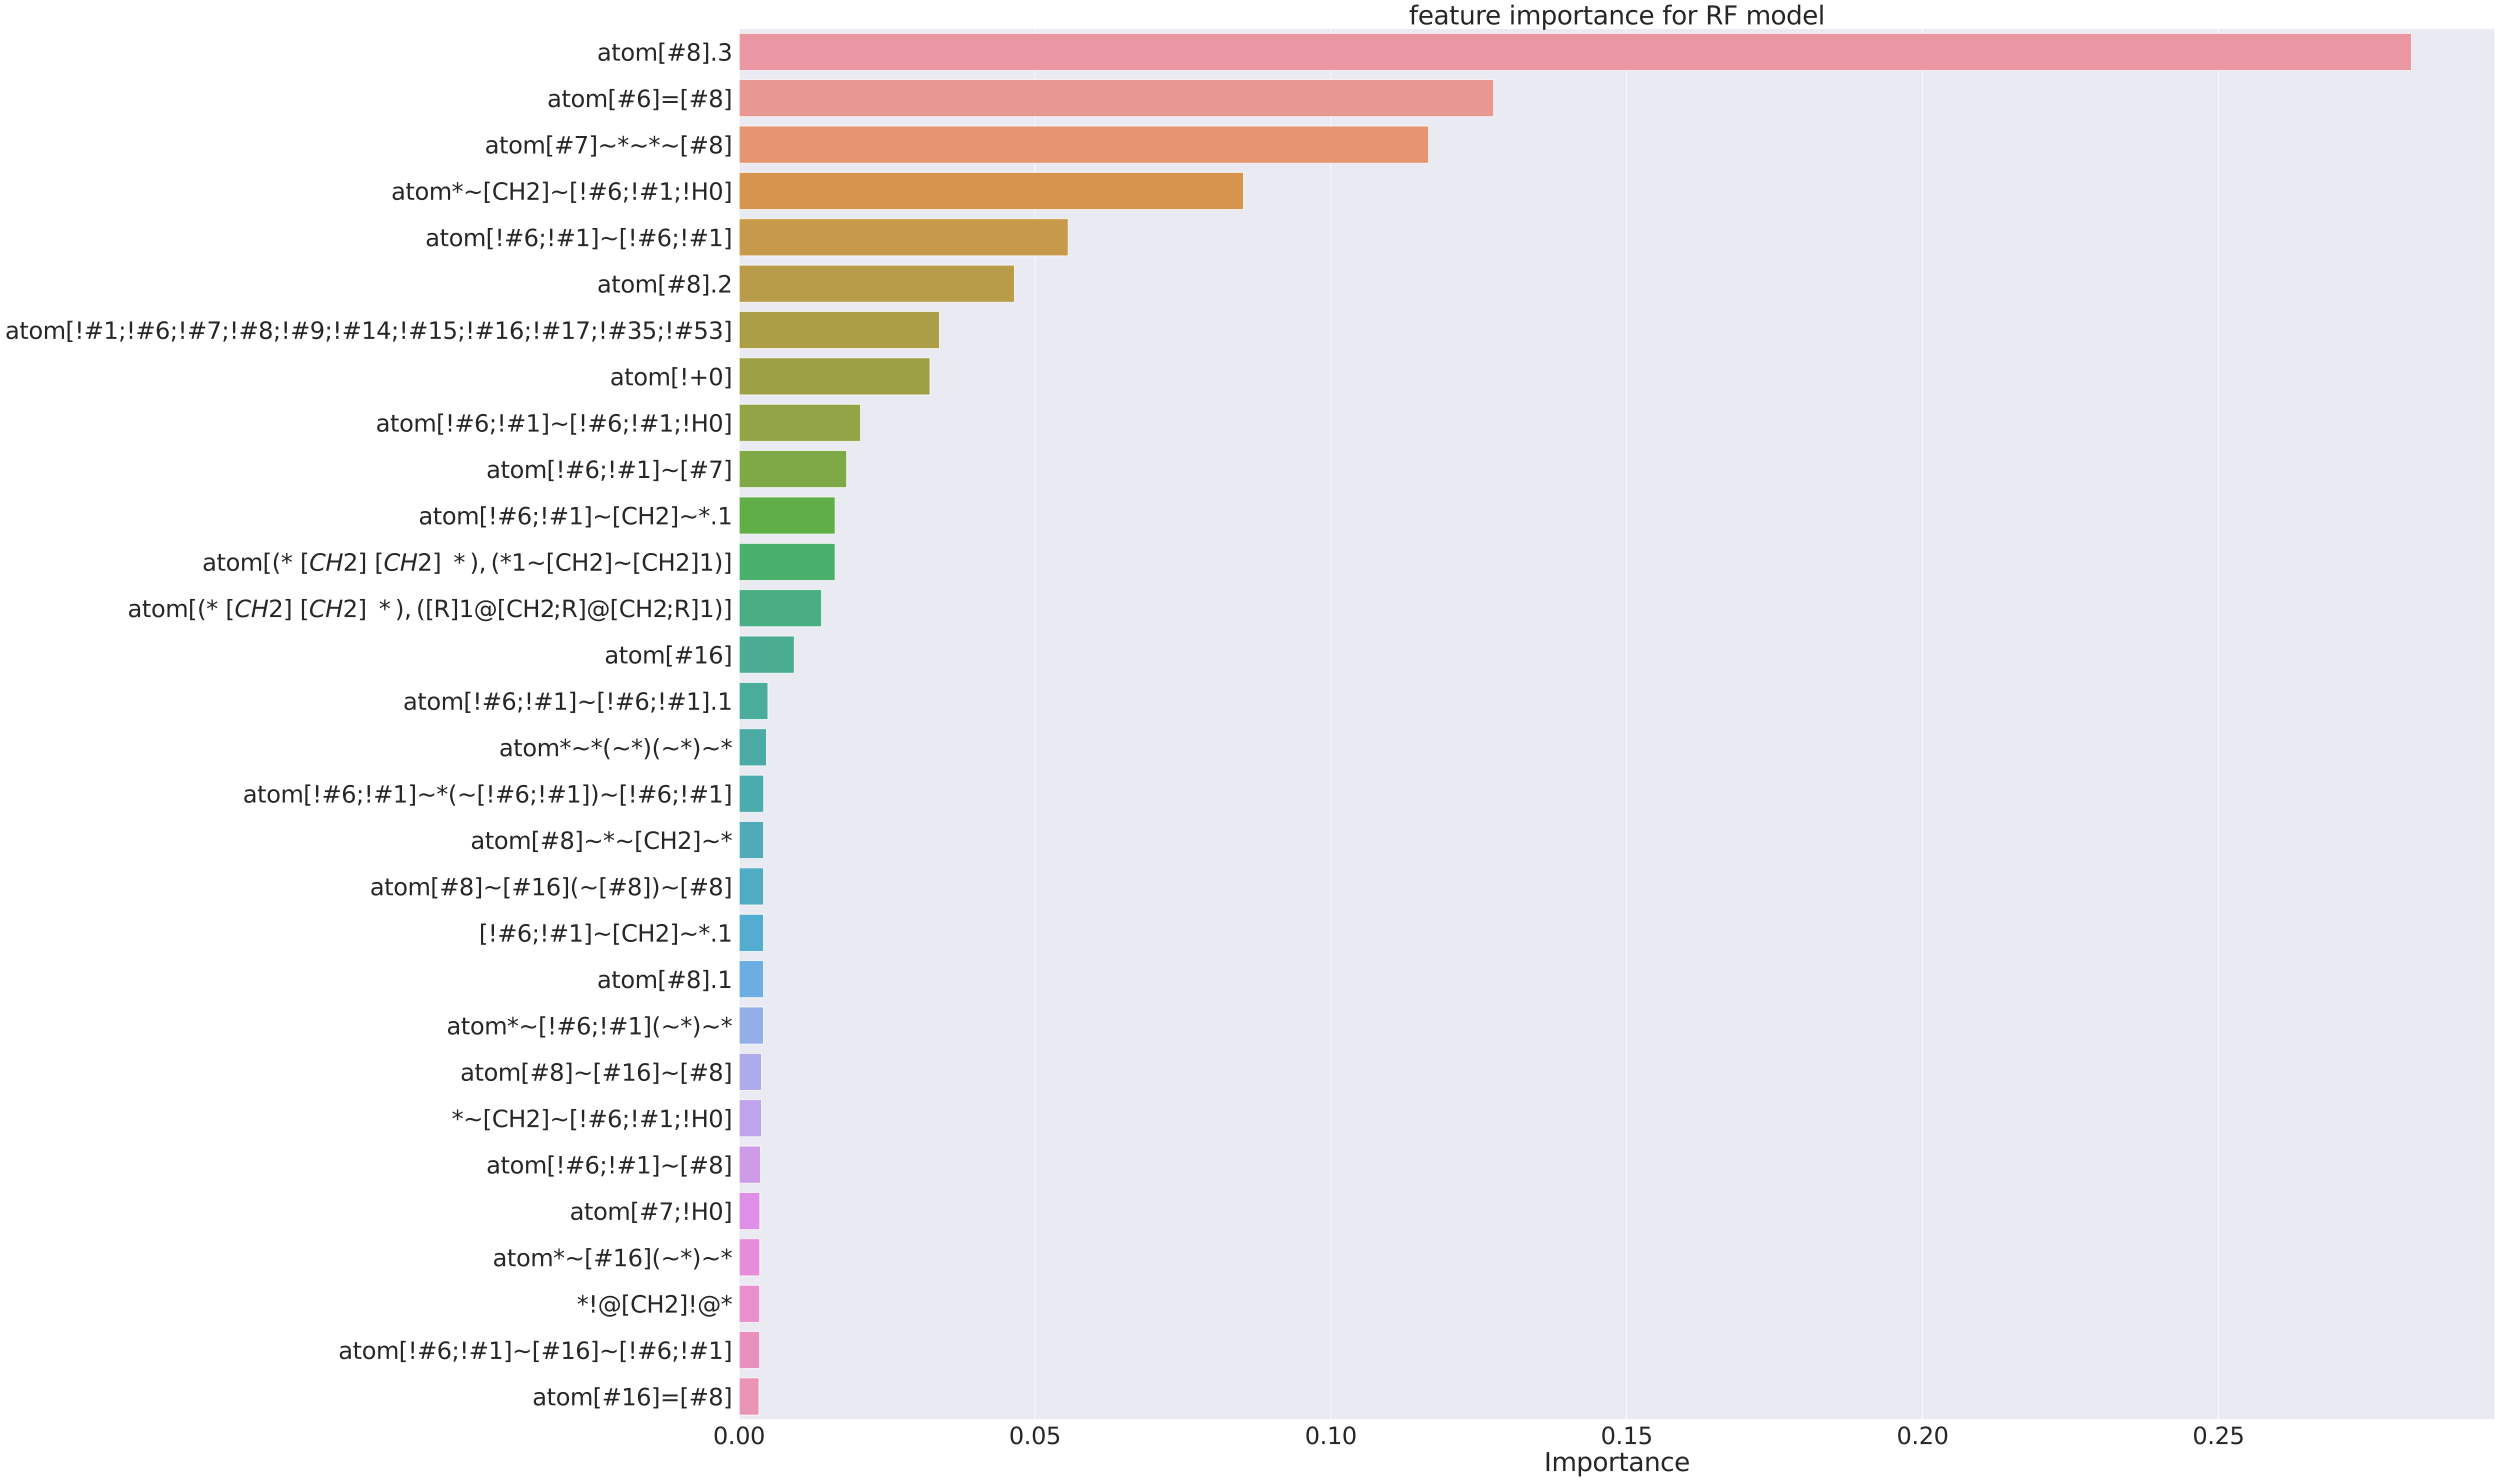 <?xml version="1.0" encoding="utf-8" standalone="no"?>
<!DOCTYPE svg PUBLIC "-//W3C//DTD SVG 1.1//EN"
  "http://www.w3.org/Graphics/SVG/1.1/DTD/svg11.dtd">
<svg xmlns:xlink="http://www.w3.org/1999/xlink" width="3537.824pt" height="2096.453pt" viewBox="0 0 3537.824 2096.453" xmlns="http://www.w3.org/2000/svg" version="1.1">
 <defs>
  <style type="text/css">*{stroke-linejoin: round; stroke-linecap: butt}</style>
 </defs>
 <g id="figure_1">
  <g id="patch_1">
   <path d="M -0 2096.453 
L 3537.824 2096.453 
L 3537.824 0 
L -0 0 
z
" style="fill: #ffffff"/>
  </g>
  <g id="axes_1">
   <g id="patch_2">
    <path d="M 1045.774 2008.974 
L 3530.624 2008.974 
L 3530.624 40.554 
L 1045.774 40.554 
z
" style="fill: #eaeaf2"/>
   </g>
   <g id="matplotlib.axis_1">
    <g id="xtick_1">
     <g id="line2d_1">
      <path d="M 1045.774 2008.974 
L 1045.774 40.554 
" clip-path="url(#p290af1cc03)" style="fill: none; stroke: #ffffff; stroke-linecap: round"/>
     </g>
     <g id="text_1">
      <!-- 0.00 -->
      <g style="fill: #262626" transform="translate(1009.036 2043.549)scale(0.33 -0.33)">
       <defs>
        <path id="DejaVuSans-30" d="M 2034 4250 
Q 1547 4250 1301 3770 
Q 1056 3291 1056 2328 
Q 1056 1369 1301 889 
Q 1547 409 2034 409 
Q 2525 409 2770 889 
Q 3016 1369 3016 2328 
Q 3016 3291 2770 3770 
Q 2525 4250 2034 4250 
z
M 2034 4750 
Q 2819 4750 3233 4129 
Q 3647 3509 3647 2328 
Q 3647 1150 3233 529 
Q 2819 -91 2034 -91 
Q 1250 -91 836 529 
Q 422 1150 422 2328 
Q 422 3509 836 4129 
Q 1250 4750 2034 4750 
z
" transform="scale(0.016)"/>
        <path id="DejaVuSans-2e" d="M 684 794 
L 1344 794 
L 1344 0 
L 684 0 
L 684 794 
z
" transform="scale(0.016)"/>
       </defs>
       <use xlink:href="#DejaVuSans-30"/>
       <use xlink:href="#DejaVuSans-2e" x="63.623"/>
       <use xlink:href="#DejaVuSans-30" x="95.41"/>
       <use xlink:href="#DejaVuSans-30" x="159.033"/>
      </g>
     </g>
    </g>
    <g id="xtick_2">
     <g id="line2d_2">
      <path d="M 1464.493 2008.974 
L 1464.493 40.554 
" clip-path="url(#p290af1cc03)" style="fill: none; stroke: #ffffff; stroke-linecap: round"/>
     </g>
     <g id="text_2">
      <!-- 0.05 -->
      <g style="fill: #262626" transform="translate(1427.755 2043.549)scale(0.33 -0.33)">
       <defs>
        <path id="DejaVuSans-35" d="M 691 4666 
L 3169 4666 
L 3169 4134 
L 1269 4134 
L 1269 2991 
Q 1406 3038 1543 3061 
Q 1681 3084 1819 3084 
Q 2600 3084 3056 2656 
Q 3513 2228 3513 1497 
Q 3513 744 3044 326 
Q 2575 -91 1722 -91 
Q 1428 -91 1123 -41 
Q 819 9 494 109 
L 494 744 
Q 775 591 1075 516 
Q 1375 441 1709 441 
Q 2250 441 2565 725 
Q 2881 1009 2881 1497 
Q 2881 1984 2565 2268 
Q 2250 2553 1709 2553 
Q 1456 2553 1204 2497 
Q 953 2441 691 2322 
L 691 4666 
z
" transform="scale(0.016)"/>
       </defs>
       <use xlink:href="#DejaVuSans-30"/>
       <use xlink:href="#DejaVuSans-2e" x="63.623"/>
       <use xlink:href="#DejaVuSans-30" x="95.41"/>
       <use xlink:href="#DejaVuSans-35" x="159.033"/>
      </g>
     </g>
    </g>
    <g id="xtick_3">
     <g id="line2d_3">
      <path d="M 1883.212 2008.974 
L 1883.212 40.554 
" clip-path="url(#p290af1cc03)" style="fill: none; stroke: #ffffff; stroke-linecap: round"/>
     </g>
     <g id="text_3">
      <!-- 0.10 -->
      <g style="fill: #262626" transform="translate(1846.474 2043.549)scale(0.33 -0.33)">
       <defs>
        <path id="DejaVuSans-31" d="M 794 531 
L 1825 531 
L 1825 4091 
L 703 3866 
L 703 4441 
L 1819 4666 
L 2450 4666 
L 2450 531 
L 3481 531 
L 3481 0 
L 794 0 
L 794 531 
z
" transform="scale(0.016)"/>
       </defs>
       <use xlink:href="#DejaVuSans-30"/>
       <use xlink:href="#DejaVuSans-2e" x="63.623"/>
       <use xlink:href="#DejaVuSans-31" x="95.41"/>
       <use xlink:href="#DejaVuSans-30" x="159.033"/>
      </g>
     </g>
    </g>
    <g id="xtick_4">
     <g id="line2d_4">
      <path d="M 2301.931 2008.974 
L 2301.931 40.554 
" clip-path="url(#p290af1cc03)" style="fill: none; stroke: #ffffff; stroke-linecap: round"/>
     </g>
     <g id="text_4">
      <!-- 0.15 -->
      <g style="fill: #262626" transform="translate(2265.193 2043.549)scale(0.33 -0.33)">
       <use xlink:href="#DejaVuSans-30"/>
       <use xlink:href="#DejaVuSans-2e" x="63.623"/>
       <use xlink:href="#DejaVuSans-31" x="95.41"/>
       <use xlink:href="#DejaVuSans-35" x="159.033"/>
      </g>
     </g>
    </g>
    <g id="xtick_5">
     <g id="line2d_5">
      <path d="M 2720.65 2008.974 
L 2720.65 40.554 
" clip-path="url(#p290af1cc03)" style="fill: none; stroke: #ffffff; stroke-linecap: round"/>
     </g>
     <g id="text_5">
      <!-- 0.20 -->
      <g style="fill: #262626" transform="translate(2683.912 2043.549)scale(0.33 -0.33)">
       <defs>
        <path id="DejaVuSans-32" d="M 1228 531 
L 3431 531 
L 3431 0 
L 469 0 
L 469 531 
Q 828 903 1448 1529 
Q 2069 2156 2228 2338 
Q 2531 2678 2651 2914 
Q 2772 3150 2772 3378 
Q 2772 3750 2511 3984 
Q 2250 4219 1831 4219 
Q 1534 4219 1204 4116 
Q 875 4013 500 3803 
L 500 4441 
Q 881 4594 1212 4672 
Q 1544 4750 1819 4750 
Q 2544 4750 2975 4387 
Q 3406 4025 3406 3419 
Q 3406 3131 3298 2873 
Q 3191 2616 2906 2266 
Q 2828 2175 2409 1742 
Q 1991 1309 1228 531 
z
" transform="scale(0.016)"/>
       </defs>
       <use xlink:href="#DejaVuSans-30"/>
       <use xlink:href="#DejaVuSans-2e" x="63.623"/>
       <use xlink:href="#DejaVuSans-32" x="95.41"/>
       <use xlink:href="#DejaVuSans-30" x="159.033"/>
      </g>
     </g>
    </g>
    <g id="xtick_6">
     <g id="line2d_6">
      <path d="M 3139.369 2008.974 
L 3139.369 40.554 
" clip-path="url(#p290af1cc03)" style="fill: none; stroke: #ffffff; stroke-linecap: round"/>
     </g>
     <g id="text_6">
      <!-- 0.25 -->
      <g style="fill: #262626" transform="translate(3102.631 2043.549)scale(0.33 -0.33)">
       <use xlink:href="#DejaVuSans-30"/>
       <use xlink:href="#DejaVuSans-2e" x="63.623"/>
       <use xlink:href="#DejaVuSans-32" x="95.41"/>
       <use xlink:href="#DejaVuSans-35" x="159.033"/>
      </g>
     </g>
    </g>
    <g id="text_7">
     <!-- Importance -->
     <g style="fill: #262626" transform="translate(2185.048 2081.767)scale(0.36 -0.36)">
      <defs>
       <path id="DejaVuSans-49" d="M 628 4666 
L 1259 4666 
L 1259 0 
L 628 0 
L 628 4666 
z
" transform="scale(0.016)"/>
       <path id="DejaVuSans-6d" d="M 3328 2828 
Q 3544 3216 3844 3400 
Q 4144 3584 4550 3584 
Q 5097 3584 5394 3201 
Q 5691 2819 5691 2113 
L 5691 0 
L 5113 0 
L 5113 2094 
Q 5113 2597 4934 2840 
Q 4756 3084 4391 3084 
Q 3944 3084 3684 2787 
Q 3425 2491 3425 1978 
L 3425 0 
L 2847 0 
L 2847 2094 
Q 2847 2600 2669 2842 
Q 2491 3084 2119 3084 
Q 1678 3084 1418 2786 
Q 1159 2488 1159 1978 
L 1159 0 
L 581 0 
L 581 3500 
L 1159 3500 
L 1159 2956 
Q 1356 3278 1631 3431 
Q 1906 3584 2284 3584 
Q 2666 3584 2933 3390 
Q 3200 3197 3328 2828 
z
" transform="scale(0.016)"/>
       <path id="DejaVuSans-70" d="M 1159 525 
L 1159 -1331 
L 581 -1331 
L 581 3500 
L 1159 3500 
L 1159 2969 
Q 1341 3281 1617 3432 
Q 1894 3584 2278 3584 
Q 2916 3584 3314 3078 
Q 3713 2572 3713 1747 
Q 3713 922 3314 415 
Q 2916 -91 2278 -91 
Q 1894 -91 1617 61 
Q 1341 213 1159 525 
z
M 3116 1747 
Q 3116 2381 2855 2742 
Q 2594 3103 2138 3103 
Q 1681 3103 1420 2742 
Q 1159 2381 1159 1747 
Q 1159 1113 1420 752 
Q 1681 391 2138 391 
Q 2594 391 2855 752 
Q 3116 1113 3116 1747 
z
" transform="scale(0.016)"/>
       <path id="DejaVuSans-6f" d="M 1959 3097 
Q 1497 3097 1228 2736 
Q 959 2375 959 1747 
Q 959 1119 1226 758 
Q 1494 397 1959 397 
Q 2419 397 2687 759 
Q 2956 1122 2956 1747 
Q 2956 2369 2687 2733 
Q 2419 3097 1959 3097 
z
M 1959 3584 
Q 2709 3584 3137 3096 
Q 3566 2609 3566 1747 
Q 3566 888 3137 398 
Q 2709 -91 1959 -91 
Q 1206 -91 779 398 
Q 353 888 353 1747 
Q 353 2609 779 3096 
Q 1206 3584 1959 3584 
z
" transform="scale(0.016)"/>
       <path id="DejaVuSans-72" d="M 2631 2963 
Q 2534 3019 2420 3045 
Q 2306 3072 2169 3072 
Q 1681 3072 1420 2755 
Q 1159 2438 1159 1844 
L 1159 0 
L 581 0 
L 581 3500 
L 1159 3500 
L 1159 2956 
Q 1341 3275 1631 3429 
Q 1922 3584 2338 3584 
Q 2397 3584 2469 3576 
Q 2541 3569 2628 3553 
L 2631 2963 
z
" transform="scale(0.016)"/>
       <path id="DejaVuSans-74" d="M 1172 4494 
L 1172 3500 
L 2356 3500 
L 2356 3053 
L 1172 3053 
L 1172 1153 
Q 1172 725 1289 603 
Q 1406 481 1766 481 
L 2356 481 
L 2356 0 
L 1766 0 
Q 1100 0 847 248 
Q 594 497 594 1153 
L 594 3053 
L 172 3053 
L 172 3500 
L 594 3500 
L 594 4494 
L 1172 4494 
z
" transform="scale(0.016)"/>
       <path id="DejaVuSans-61" d="M 2194 1759 
Q 1497 1759 1228 1600 
Q 959 1441 959 1056 
Q 959 750 1161 570 
Q 1363 391 1709 391 
Q 2188 391 2477 730 
Q 2766 1069 2766 1631 
L 2766 1759 
L 2194 1759 
z
M 3341 1997 
L 3341 0 
L 2766 0 
L 2766 531 
Q 2569 213 2275 61 
Q 1981 -91 1556 -91 
Q 1019 -91 701 211 
Q 384 513 384 1019 
Q 384 1609 779 1909 
Q 1175 2209 1959 2209 
L 2766 2209 
L 2766 2266 
Q 2766 2663 2505 2880 
Q 2244 3097 1772 3097 
Q 1472 3097 1187 3025 
Q 903 2953 641 2809 
L 641 3341 
Q 956 3463 1253 3523 
Q 1550 3584 1831 3584 
Q 2591 3584 2966 3190 
Q 3341 2797 3341 1997 
z
" transform="scale(0.016)"/>
       <path id="DejaVuSans-6e" d="M 3513 2113 
L 3513 0 
L 2938 0 
L 2938 2094 
Q 2938 2591 2744 2837 
Q 2550 3084 2163 3084 
Q 1697 3084 1428 2787 
Q 1159 2491 1159 1978 
L 1159 0 
L 581 0 
L 581 3500 
L 1159 3500 
L 1159 2956 
Q 1366 3272 1645 3428 
Q 1925 3584 2291 3584 
Q 2894 3584 3203 3211 
Q 3513 2838 3513 2113 
z
" transform="scale(0.016)"/>
       <path id="DejaVuSans-63" d="M 3122 3366 
L 3122 2828 
Q 2878 2963 2633 3030 
Q 2388 3097 2138 3097 
Q 1578 3097 1268 2742 
Q 959 2388 959 1747 
Q 959 1106 1268 751 
Q 1578 397 2138 397 
Q 2388 397 2633 464 
Q 2878 531 3122 666 
L 3122 134 
Q 2881 22 2623 -34 
Q 2366 -91 2075 -91 
Q 1284 -91 818 406 
Q 353 903 353 1747 
Q 353 2603 823 3093 
Q 1294 3584 2113 3584 
Q 2378 3584 2631 3529 
Q 2884 3475 3122 3366 
z
" transform="scale(0.016)"/>
       <path id="DejaVuSans-65" d="M 3597 1894 
L 3597 1613 
L 953 1613 
Q 991 1019 1311 708 
Q 1631 397 2203 397 
Q 2534 397 2845 478 
Q 3156 559 3463 722 
L 3463 178 
Q 3153 47 2828 -22 
Q 2503 -91 2169 -91 
Q 1331 -91 842 396 
Q 353 884 353 1716 
Q 353 2575 817 3079 
Q 1281 3584 2069 3584 
Q 2775 3584 3186 3129 
Q 3597 2675 3597 1894 
z
M 3022 2063 
Q 3016 2534 2758 2815 
Q 2500 3097 2075 3097 
Q 1594 3097 1305 2825 
Q 1016 2553 972 2059 
L 3022 2063 
z
" transform="scale(0.016)"/>
      </defs>
      <use xlink:href="#DejaVuSans-49"/>
      <use xlink:href="#DejaVuSans-6d" x="29.492"/>
      <use xlink:href="#DejaVuSans-70" x="126.904"/>
      <use xlink:href="#DejaVuSans-6f" x="190.381"/>
      <use xlink:href="#DejaVuSans-72" x="251.562"/>
      <use xlink:href="#DejaVuSans-74" x="292.676"/>
      <use xlink:href="#DejaVuSans-61" x="331.885"/>
      <use xlink:href="#DejaVuSans-6e" x="393.164"/>
      <use xlink:href="#DejaVuSans-63" x="456.543"/>
      <use xlink:href="#DejaVuSans-65" x="511.523"/>
     </g>
    </g>
   </g>
   <g id="matplotlib.axis_2">
    <g id="ytick_1">
     <g id="text_8">
      <!-- atom[#8].3 -->
      <g style="fill: #262626" transform="translate(844.895 85.899)scale(0.33 -0.33)">
       <defs>
        <path id="DejaVuSans-5b" d="M 550 4863 
L 1875 4863 
L 1875 4416 
L 1125 4416 
L 1125 -397 
L 1875 -397 
L 1875 -844 
L 550 -844 
L 550 4863 
z
" transform="scale(0.016)"/>
        <path id="DejaVuSans-23" d="M 3272 2816 
L 2363 2816 
L 2100 1772 
L 3016 1772 
L 3272 2816 
z
M 2803 4594 
L 2478 3297 
L 3391 3297 
L 3719 4594 
L 4219 4594 
L 3897 3297 
L 4872 3297 
L 4872 2816 
L 3775 2816 
L 3519 1772 
L 4513 1772 
L 4513 1294 
L 3397 1294 
L 3072 0 
L 2572 0 
L 2894 1294 
L 1978 1294 
L 1656 0 
L 1153 0 
L 1478 1294 
L 494 1294 
L 494 1772 
L 1594 1772 
L 1856 2816 
L 850 2816 
L 850 3297 
L 1978 3297 
L 2297 4594 
L 2803 4594 
z
" transform="scale(0.016)"/>
        <path id="DejaVuSans-38" d="M 2034 2216 
Q 1584 2216 1326 1975 
Q 1069 1734 1069 1313 
Q 1069 891 1326 650 
Q 1584 409 2034 409 
Q 2484 409 2743 651 
Q 3003 894 3003 1313 
Q 3003 1734 2745 1975 
Q 2488 2216 2034 2216 
z
M 1403 2484 
Q 997 2584 770 2862 
Q 544 3141 544 3541 
Q 544 4100 942 4425 
Q 1341 4750 2034 4750 
Q 2731 4750 3128 4425 
Q 3525 4100 3525 3541 
Q 3525 3141 3298 2862 
Q 3072 2584 2669 2484 
Q 3125 2378 3379 2068 
Q 3634 1759 3634 1313 
Q 3634 634 3220 271 
Q 2806 -91 2034 -91 
Q 1263 -91 848 271 
Q 434 634 434 1313 
Q 434 1759 690 2068 
Q 947 2378 1403 2484 
z
M 1172 3481 
Q 1172 3119 1398 2916 
Q 1625 2713 2034 2713 
Q 2441 2713 2670 2916 
Q 2900 3119 2900 3481 
Q 2900 3844 2670 4047 
Q 2441 4250 2034 4250 
Q 1625 4250 1398 4047 
Q 1172 3844 1172 3481 
z
" transform="scale(0.016)"/>
        <path id="DejaVuSans-5d" d="M 1947 4863 
L 1947 -844 
L 622 -844 
L 622 -397 
L 1369 -397 
L 1369 4416 
L 622 4416 
L 622 4863 
L 1947 4863 
z
" transform="scale(0.016)"/>
        <path id="DejaVuSans-33" d="M 2597 2516 
Q 3050 2419 3304 2112 
Q 3559 1806 3559 1356 
Q 3559 666 3084 287 
Q 2609 -91 1734 -91 
Q 1441 -91 1130 -33 
Q 819 25 488 141 
L 488 750 
Q 750 597 1062 519 
Q 1375 441 1716 441 
Q 2309 441 2620 675 
Q 2931 909 2931 1356 
Q 2931 1769 2642 2001 
Q 2353 2234 1838 2234 
L 1294 2234 
L 1294 2753 
L 1863 2753 
Q 2328 2753 2575 2939 
Q 2822 3125 2822 3475 
Q 2822 3834 2567 4026 
Q 2313 4219 1838 4219 
Q 1578 4219 1281 4162 
Q 984 4106 628 3988 
L 628 4550 
Q 988 4650 1302 4700 
Q 1616 4750 1894 4750 
Q 2613 4750 3031 4423 
Q 3450 4097 3450 3541 
Q 3450 3153 3228 2886 
Q 3006 2619 2597 2516 
z
" transform="scale(0.016)"/>
       </defs>
       <use xlink:href="#DejaVuSans-61"/>
       <use xlink:href="#DejaVuSans-74" x="61.279"/>
       <use xlink:href="#DejaVuSans-6f" x="100.488"/>
       <use xlink:href="#DejaVuSans-6d" x="161.67"/>
       <use xlink:href="#DejaVuSans-5b" x="259.082"/>
       <use xlink:href="#DejaVuSans-23" x="298.096"/>
       <use xlink:href="#DejaVuSans-38" x="381.885"/>
       <use xlink:href="#DejaVuSans-5d" x="445.508"/>
       <use xlink:href="#DejaVuSans-2e" x="484.521"/>
       <use xlink:href="#DejaVuSans-33" x="516.309"/>
      </g>
     </g>
    </g>
    <g id="ytick_2">
     <g id="text_9">
      <!-- atom[#6]=[#8] -->
      <g style="fill: #262626" transform="translate(774.326 151.513)scale(0.33 -0.33)">
       <defs>
        <path id="DejaVuSans-36" d="M 2113 2584 
Q 1688 2584 1439 2293 
Q 1191 2003 1191 1497 
Q 1191 994 1439 701 
Q 1688 409 2113 409 
Q 2538 409 2786 701 
Q 3034 994 3034 1497 
Q 3034 2003 2786 2293 
Q 2538 2584 2113 2584 
z
M 3366 4563 
L 3366 3988 
Q 3128 4100 2886 4159 
Q 2644 4219 2406 4219 
Q 1781 4219 1451 3797 
Q 1122 3375 1075 2522 
Q 1259 2794 1537 2939 
Q 1816 3084 2150 3084 
Q 2853 3084 3261 2657 
Q 3669 2231 3669 1497 
Q 3669 778 3244 343 
Q 2819 -91 2113 -91 
Q 1303 -91 875 529 
Q 447 1150 447 2328 
Q 447 3434 972 4092 
Q 1497 4750 2381 4750 
Q 2619 4750 2861 4703 
Q 3103 4656 3366 4563 
z
" transform="scale(0.016)"/>
        <path id="DejaVuSans-3d" d="M 678 2906 
L 4684 2906 
L 4684 2381 
L 678 2381 
L 678 2906 
z
M 678 1631 
L 4684 1631 
L 4684 1100 
L 678 1100 
L 678 1631 
z
" transform="scale(0.016)"/>
       </defs>
       <use xlink:href="#DejaVuSans-61"/>
       <use xlink:href="#DejaVuSans-74" x="61.279"/>
       <use xlink:href="#DejaVuSans-6f" x="100.488"/>
       <use xlink:href="#DejaVuSans-6d" x="161.67"/>
       <use xlink:href="#DejaVuSans-5b" x="259.082"/>
       <use xlink:href="#DejaVuSans-23" x="298.096"/>
       <use xlink:href="#DejaVuSans-36" x="381.885"/>
       <use xlink:href="#DejaVuSans-5d" x="445.508"/>
       <use xlink:href="#DejaVuSans-3d" x="484.521"/>
       <use xlink:href="#DejaVuSans-5b" x="568.311"/>
       <use xlink:href="#DejaVuSans-23" x="607.324"/>
       <use xlink:href="#DejaVuSans-38" x="691.113"/>
       <use xlink:href="#DejaVuSans-5d" x="754.736"/>
      </g>
     </g>
    </g>
    <g id="ytick_3">
     <g id="text_10">
      <!-- atom[#7]~*~*~[#8] -->
      <g style="fill: #262626" transform="translate(686.02 217.127)scale(0.33 -0.33)">
       <defs>
        <path id="DejaVuSans-37" d="M 525 4666 
L 3525 4666 
L 3525 4397 
L 1831 0 
L 1172 0 
L 2766 4134 
L 525 4134 
L 525 4666 
z
" transform="scale(0.016)"/>
        <path id="DejaVuSans-7e" d="M 4684 2553 
L 4684 1997 
Q 4356 1750 4076 1644 
Q 3797 1538 3494 1538 
Q 3150 1538 2694 1722 
Q 2659 1734 2644 1741 
Q 2622 1750 2575 1766 
Q 2091 1959 1797 1959 
Q 1522 1959 1253 1839 
Q 984 1719 678 1459 
L 678 2016 
Q 1006 2263 1286 2370 
Q 1566 2478 1869 2478 
Q 2213 2478 2672 2291 
Q 2703 2278 2719 2272 
Q 2744 2263 2788 2247 
Q 3272 2053 3566 2053 
Q 3834 2053 4098 2172 
Q 4363 2291 4684 2553 
z
" transform="scale(0.016)"/>
        <path id="DejaVuSans-2a" d="M 3009 3897 
L 1888 3291 
L 3009 2681 
L 2828 2375 
L 1778 3009 
L 1778 1831 
L 1422 1831 
L 1422 3009 
L 372 2375 
L 191 2681 
L 1313 3291 
L 191 3897 
L 372 4206 
L 1422 3572 
L 1422 4750 
L 1778 4750 
L 1778 3572 
L 2828 4206 
L 3009 3897 
z
" transform="scale(0.016)"/>
       </defs>
       <use xlink:href="#DejaVuSans-61"/>
       <use xlink:href="#DejaVuSans-74" x="61.279"/>
       <use xlink:href="#DejaVuSans-6f" x="100.488"/>
       <use xlink:href="#DejaVuSans-6d" x="161.67"/>
       <use xlink:href="#DejaVuSans-5b" x="259.082"/>
       <use xlink:href="#DejaVuSans-23" x="298.096"/>
       <use xlink:href="#DejaVuSans-37" x="381.885"/>
       <use xlink:href="#DejaVuSans-5d" x="445.508"/>
       <use xlink:href="#DejaVuSans-7e" x="484.521"/>
       <use xlink:href="#DejaVuSans-2a" x="568.311"/>
       <use xlink:href="#DejaVuSans-7e" x="618.311"/>
       <use xlink:href="#DejaVuSans-2a" x="702.1"/>
       <use xlink:href="#DejaVuSans-7e" x="752.1"/>
       <use xlink:href="#DejaVuSans-5b" x="835.889"/>
       <use xlink:href="#DejaVuSans-23" x="874.902"/>
       <use xlink:href="#DejaVuSans-38" x="958.691"/>
       <use xlink:href="#DejaVuSans-5d" x="1022.314"/>
      </g>
     </g>
    </g>
    <g id="ytick_4">
     <g id="text_11">
      <!-- atom*~[CH2]~[!#6;!#1;!H0] -->
      <g style="fill: #262626" transform="translate(553.577 282.741)scale(0.33 -0.33)">
       <defs>
        <path id="DejaVuSans-43" d="M 4122 4306 
L 4122 3641 
Q 3803 3938 3442 4084 
Q 3081 4231 2675 4231 
Q 1875 4231 1450 3742 
Q 1025 3253 1025 2328 
Q 1025 1406 1450 917 
Q 1875 428 2675 428 
Q 3081 428 3442 575 
Q 3803 722 4122 1019 
L 4122 359 
Q 3791 134 3420 21 
Q 3050 -91 2638 -91 
Q 1578 -91 968 557 
Q 359 1206 359 2328 
Q 359 3453 968 4101 
Q 1578 4750 2638 4750 
Q 3056 4750 3426 4639 
Q 3797 4528 4122 4306 
z
" transform="scale(0.016)"/>
        <path id="DejaVuSans-48" d="M 628 4666 
L 1259 4666 
L 1259 2753 
L 3553 2753 
L 3553 4666 
L 4184 4666 
L 4184 0 
L 3553 0 
L 3553 2222 
L 1259 2222 
L 1259 0 
L 628 0 
L 628 4666 
z
" transform="scale(0.016)"/>
        <path id="DejaVuSans-21" d="M 966 794 
L 1600 794 
L 1600 0 
L 966 0 
L 966 794 
z
M 966 4666 
L 1600 4666 
L 1600 2619 
L 1538 1503 
L 1031 1503 
L 966 2619 
L 966 4666 
z
" transform="scale(0.016)"/>
        <path id="DejaVuSans-3b" d="M 750 3309 
L 1409 3309 
L 1409 2516 
L 750 2516 
L 750 3309 
z
M 750 794 
L 1409 794 
L 1409 256 
L 897 -744 
L 494 -744 
L 750 256 
L 750 794 
z
" transform="scale(0.016)"/>
       </defs>
       <use xlink:href="#DejaVuSans-61"/>
       <use xlink:href="#DejaVuSans-74" x="61.279"/>
       <use xlink:href="#DejaVuSans-6f" x="100.488"/>
       <use xlink:href="#DejaVuSans-6d" x="161.67"/>
       <use xlink:href="#DejaVuSans-2a" x="259.082"/>
       <use xlink:href="#DejaVuSans-7e" x="309.082"/>
       <use xlink:href="#DejaVuSans-5b" x="392.871"/>
       <use xlink:href="#DejaVuSans-43" x="431.885"/>
       <use xlink:href="#DejaVuSans-48" x="501.709"/>
       <use xlink:href="#DejaVuSans-32" x="576.904"/>
       <use xlink:href="#DejaVuSans-5d" x="640.527"/>
       <use xlink:href="#DejaVuSans-7e" x="679.541"/>
       <use xlink:href="#DejaVuSans-5b" x="763.33"/>
       <use xlink:href="#DejaVuSans-21" x="802.344"/>
       <use xlink:href="#DejaVuSans-23" x="842.432"/>
       <use xlink:href="#DejaVuSans-36" x="926.221"/>
       <use xlink:href="#DejaVuSans-3b" x="989.844"/>
       <use xlink:href="#DejaVuSans-21" x="1023.535"/>
       <use xlink:href="#DejaVuSans-23" x="1063.623"/>
       <use xlink:href="#DejaVuSans-31" x="1147.412"/>
       <use xlink:href="#DejaVuSans-3b" x="1211.035"/>
       <use xlink:href="#DejaVuSans-21" x="1244.727"/>
       <use xlink:href="#DejaVuSans-48" x="1284.814"/>
       <use xlink:href="#DejaVuSans-30" x="1360.01"/>
       <use xlink:href="#DejaVuSans-5d" x="1423.633"/>
      </g>
     </g>
    </g>
    <g id="ytick_5">
     <g id="text_12">
      <!-- atom[!#6;!#1]~[!#6;!#1] -->
      <g style="fill: #262626" transform="translate(601.87 348.355)scale(0.33 -0.33)">
       <use xlink:href="#DejaVuSans-61"/>
       <use xlink:href="#DejaVuSans-74" x="61.279"/>
       <use xlink:href="#DejaVuSans-6f" x="100.488"/>
       <use xlink:href="#DejaVuSans-6d" x="161.67"/>
       <use xlink:href="#DejaVuSans-5b" x="259.082"/>
       <use xlink:href="#DejaVuSans-21" x="298.096"/>
       <use xlink:href="#DejaVuSans-23" x="338.184"/>
       <use xlink:href="#DejaVuSans-36" x="421.973"/>
       <use xlink:href="#DejaVuSans-3b" x="485.596"/>
       <use xlink:href="#DejaVuSans-21" x="519.287"/>
       <use xlink:href="#DejaVuSans-23" x="559.375"/>
       <use xlink:href="#DejaVuSans-31" x="643.164"/>
       <use xlink:href="#DejaVuSans-5d" x="706.787"/>
       <use xlink:href="#DejaVuSans-7e" x="745.801"/>
       <use xlink:href="#DejaVuSans-5b" x="829.59"/>
       <use xlink:href="#DejaVuSans-21" x="868.604"/>
       <use xlink:href="#DejaVuSans-23" x="908.691"/>
       <use xlink:href="#DejaVuSans-36" x="992.48"/>
       <use xlink:href="#DejaVuSans-3b" x="1056.104"/>
       <use xlink:href="#DejaVuSans-21" x="1089.795"/>
       <use xlink:href="#DejaVuSans-23" x="1129.883"/>
       <use xlink:href="#DejaVuSans-31" x="1213.672"/>
       <use xlink:href="#DejaVuSans-5d" x="1277.295"/>
      </g>
     </g>
    </g>
    <g id="ytick_6">
     <g id="text_13">
      <!-- atom[#8].2 -->
      <g style="fill: #262626" transform="translate(844.895 413.969)scale(0.33 -0.33)">
       <use xlink:href="#DejaVuSans-61"/>
       <use xlink:href="#DejaVuSans-74" x="61.279"/>
       <use xlink:href="#DejaVuSans-6f" x="100.488"/>
       <use xlink:href="#DejaVuSans-6d" x="161.67"/>
       <use xlink:href="#DejaVuSans-5b" x="259.082"/>
       <use xlink:href="#DejaVuSans-23" x="298.096"/>
       <use xlink:href="#DejaVuSans-38" x="381.885"/>
       <use xlink:href="#DejaVuSans-5d" x="445.508"/>
       <use xlink:href="#DejaVuSans-2e" x="484.521"/>
       <use xlink:href="#DejaVuSans-32" x="516.309"/>
      </g>
     </g>
    </g>
    <g id="ytick_7">
     <g id="text_14">
      <!-- atom[!#1;!#6;!#7;!#8;!#9;!#14;!#15;!#16;!#17;!#35;!#53] -->
      <g style="fill: #262626" transform="translate(7.2 479.583)scale(0.33 -0.33)">
       <defs>
        <path id="DejaVuSans-39" d="M 703 97 
L 703 672 
Q 941 559 1184 500 
Q 1428 441 1663 441 
Q 2288 441 2617 861 
Q 2947 1281 2994 2138 
Q 2813 1869 2534 1725 
Q 2256 1581 1919 1581 
Q 1219 1581 811 2004 
Q 403 2428 403 3163 
Q 403 3881 828 4315 
Q 1253 4750 1959 4750 
Q 2769 4750 3195 4129 
Q 3622 3509 3622 2328 
Q 3622 1225 3098 567 
Q 2575 -91 1691 -91 
Q 1453 -91 1209 -44 
Q 966 3 703 97 
z
M 1959 2075 
Q 2384 2075 2632 2365 
Q 2881 2656 2881 3163 
Q 2881 3666 2632 3958 
Q 2384 4250 1959 4250 
Q 1534 4250 1286 3958 
Q 1038 3666 1038 3163 
Q 1038 2656 1286 2365 
Q 1534 2075 1959 2075 
z
" transform="scale(0.016)"/>
        <path id="DejaVuSans-34" d="M 2419 4116 
L 825 1625 
L 2419 1625 
L 2419 4116 
z
M 2253 4666 
L 3047 4666 
L 3047 1625 
L 3713 1625 
L 3713 1100 
L 3047 1100 
L 3047 0 
L 2419 0 
L 2419 1100 
L 313 1100 
L 313 1709 
L 2253 4666 
z
" transform="scale(0.016)"/>
       </defs>
       <use xlink:href="#DejaVuSans-61"/>
       <use xlink:href="#DejaVuSans-74" x="61.279"/>
       <use xlink:href="#DejaVuSans-6f" x="100.488"/>
       <use xlink:href="#DejaVuSans-6d" x="161.67"/>
       <use xlink:href="#DejaVuSans-5b" x="259.082"/>
       <use xlink:href="#DejaVuSans-21" x="298.096"/>
       <use xlink:href="#DejaVuSans-23" x="338.184"/>
       <use xlink:href="#DejaVuSans-31" x="421.973"/>
       <use xlink:href="#DejaVuSans-3b" x="485.596"/>
       <use xlink:href="#DejaVuSans-21" x="519.287"/>
       <use xlink:href="#DejaVuSans-23" x="559.375"/>
       <use xlink:href="#DejaVuSans-36" x="643.164"/>
       <use xlink:href="#DejaVuSans-3b" x="706.787"/>
       <use xlink:href="#DejaVuSans-21" x="740.479"/>
       <use xlink:href="#DejaVuSans-23" x="780.566"/>
       <use xlink:href="#DejaVuSans-37" x="864.355"/>
       <use xlink:href="#DejaVuSans-3b" x="927.979"/>
       <use xlink:href="#DejaVuSans-21" x="961.67"/>
       <use xlink:href="#DejaVuSans-23" x="1001.758"/>
       <use xlink:href="#DejaVuSans-38" x="1085.547"/>
       <use xlink:href="#DejaVuSans-3b" x="1149.17"/>
       <use xlink:href="#DejaVuSans-21" x="1182.861"/>
       <use xlink:href="#DejaVuSans-23" x="1222.949"/>
       <use xlink:href="#DejaVuSans-39" x="1306.738"/>
       <use xlink:href="#DejaVuSans-3b" x="1370.361"/>
       <use xlink:href="#DejaVuSans-21" x="1404.053"/>
       <use xlink:href="#DejaVuSans-23" x="1444.141"/>
       <use xlink:href="#DejaVuSans-31" x="1527.93"/>
       <use xlink:href="#DejaVuSans-34" x="1591.553"/>
       <use xlink:href="#DejaVuSans-3b" x="1655.176"/>
       <use xlink:href="#DejaVuSans-21" x="1688.867"/>
       <use xlink:href="#DejaVuSans-23" x="1728.955"/>
       <use xlink:href="#DejaVuSans-31" x="1812.744"/>
       <use xlink:href="#DejaVuSans-35" x="1876.367"/>
       <use xlink:href="#DejaVuSans-3b" x="1939.99"/>
       <use xlink:href="#DejaVuSans-21" x="1973.682"/>
       <use xlink:href="#DejaVuSans-23" x="2013.77"/>
       <use xlink:href="#DejaVuSans-31" x="2097.559"/>
       <use xlink:href="#DejaVuSans-36" x="2161.182"/>
       <use xlink:href="#DejaVuSans-3b" x="2224.805"/>
       <use xlink:href="#DejaVuSans-21" x="2258.496"/>
       <use xlink:href="#DejaVuSans-23" x="2298.584"/>
       <use xlink:href="#DejaVuSans-31" x="2382.373"/>
       <use xlink:href="#DejaVuSans-37" x="2445.996"/>
       <use xlink:href="#DejaVuSans-3b" x="2509.619"/>
       <use xlink:href="#DejaVuSans-21" x="2543.311"/>
       <use xlink:href="#DejaVuSans-23" x="2583.398"/>
       <use xlink:href="#DejaVuSans-33" x="2667.188"/>
       <use xlink:href="#DejaVuSans-35" x="2730.811"/>
       <use xlink:href="#DejaVuSans-3b" x="2794.434"/>
       <use xlink:href="#DejaVuSans-21" x="2828.125"/>
       <use xlink:href="#DejaVuSans-23" x="2868.213"/>
       <use xlink:href="#DejaVuSans-35" x="2952.002"/>
       <use xlink:href="#DejaVuSans-33" x="3015.625"/>
       <use xlink:href="#DejaVuSans-5d" x="3079.248"/>
      </g>
     </g>
    </g>
    <g id="ytick_8">
     <g id="text_15">
      <!-- atom[!+0] -->
      <g style="fill: #262626" transform="translate(863.148 545.197)scale(0.33 -0.33)">
       <defs>
        <path id="DejaVuSans-2b" d="M 2944 4013 
L 2944 2272 
L 4684 2272 
L 4684 1741 
L 2944 1741 
L 2944 0 
L 2419 0 
L 2419 1741 
L 678 1741 
L 678 2272 
L 2419 2272 
L 2419 4013 
L 2944 4013 
z
" transform="scale(0.016)"/>
       </defs>
       <use xlink:href="#DejaVuSans-61"/>
       <use xlink:href="#DejaVuSans-74" x="61.279"/>
       <use xlink:href="#DejaVuSans-6f" x="100.488"/>
       <use xlink:href="#DejaVuSans-6d" x="161.67"/>
       <use xlink:href="#DejaVuSans-5b" x="259.082"/>
       <use xlink:href="#DejaVuSans-21" x="298.096"/>
       <use xlink:href="#DejaVuSans-2b" x="338.184"/>
       <use xlink:href="#DejaVuSans-30" x="421.973"/>
       <use xlink:href="#DejaVuSans-5d" x="485.596"/>
      </g>
     </g>
    </g>
    <g id="ytick_9">
     <g id="text_16">
      <!-- atom[!#6;!#1]~[!#6;!#1;!H0] -->
      <g style="fill: #262626" transform="translate(531.709 610.811)scale(0.33 -0.33)">
       <use xlink:href="#DejaVuSans-61"/>
       <use xlink:href="#DejaVuSans-74" x="61.279"/>
       <use xlink:href="#DejaVuSans-6f" x="100.488"/>
       <use xlink:href="#DejaVuSans-6d" x="161.67"/>
       <use xlink:href="#DejaVuSans-5b" x="259.082"/>
       <use xlink:href="#DejaVuSans-21" x="298.096"/>
       <use xlink:href="#DejaVuSans-23" x="338.184"/>
       <use xlink:href="#DejaVuSans-36" x="421.973"/>
       <use xlink:href="#DejaVuSans-3b" x="485.596"/>
       <use xlink:href="#DejaVuSans-21" x="519.287"/>
       <use xlink:href="#DejaVuSans-23" x="559.375"/>
       <use xlink:href="#DejaVuSans-31" x="643.164"/>
       <use xlink:href="#DejaVuSans-5d" x="706.787"/>
       <use xlink:href="#DejaVuSans-7e" x="745.801"/>
       <use xlink:href="#DejaVuSans-5b" x="829.59"/>
       <use xlink:href="#DejaVuSans-21" x="868.604"/>
       <use xlink:href="#DejaVuSans-23" x="908.691"/>
       <use xlink:href="#DejaVuSans-36" x="992.48"/>
       <use xlink:href="#DejaVuSans-3b" x="1056.104"/>
       <use xlink:href="#DejaVuSans-21" x="1089.795"/>
       <use xlink:href="#DejaVuSans-23" x="1129.883"/>
       <use xlink:href="#DejaVuSans-31" x="1213.672"/>
       <use xlink:href="#DejaVuSans-3b" x="1277.295"/>
       <use xlink:href="#DejaVuSans-21" x="1310.986"/>
       <use xlink:href="#DejaVuSans-48" x="1351.074"/>
       <use xlink:href="#DejaVuSans-30" x="1426.27"/>
       <use xlink:href="#DejaVuSans-5d" x="1489.893"/>
      </g>
     </g>
    </g>
    <g id="ytick_10">
     <g id="text_17">
      <!-- atom[!#6;!#1]~[#7] -->
      <g style="fill: #262626" transform="translate(688.098 676.425)scale(0.33 -0.33)">
       <use xlink:href="#DejaVuSans-61"/>
       <use xlink:href="#DejaVuSans-74" x="61.279"/>
       <use xlink:href="#DejaVuSans-6f" x="100.488"/>
       <use xlink:href="#DejaVuSans-6d" x="161.67"/>
       <use xlink:href="#DejaVuSans-5b" x="259.082"/>
       <use xlink:href="#DejaVuSans-21" x="298.096"/>
       <use xlink:href="#DejaVuSans-23" x="338.184"/>
       <use xlink:href="#DejaVuSans-36" x="421.973"/>
       <use xlink:href="#DejaVuSans-3b" x="485.596"/>
       <use xlink:href="#DejaVuSans-21" x="519.287"/>
       <use xlink:href="#DejaVuSans-23" x="559.375"/>
       <use xlink:href="#DejaVuSans-31" x="643.164"/>
       <use xlink:href="#DejaVuSans-5d" x="706.787"/>
       <use xlink:href="#DejaVuSans-7e" x="745.801"/>
       <use xlink:href="#DejaVuSans-5b" x="829.59"/>
       <use xlink:href="#DejaVuSans-23" x="868.604"/>
       <use xlink:href="#DejaVuSans-37" x="952.393"/>
       <use xlink:href="#DejaVuSans-5d" x="1016.016"/>
      </g>
     </g>
    </g>
    <g id="ytick_11">
     <g id="text_18">
      <!-- atom[!#6;!#1]~[CH2]~*.1 -->
      <g style="fill: #262626" transform="translate(592.254 742.039)scale(0.33 -0.33)">
       <use xlink:href="#DejaVuSans-61"/>
       <use xlink:href="#DejaVuSans-74" x="61.279"/>
       <use xlink:href="#DejaVuSans-6f" x="100.488"/>
       <use xlink:href="#DejaVuSans-6d" x="161.67"/>
       <use xlink:href="#DejaVuSans-5b" x="259.082"/>
       <use xlink:href="#DejaVuSans-21" x="298.096"/>
       <use xlink:href="#DejaVuSans-23" x="338.184"/>
       <use xlink:href="#DejaVuSans-36" x="421.973"/>
       <use xlink:href="#DejaVuSans-3b" x="485.596"/>
       <use xlink:href="#DejaVuSans-21" x="519.287"/>
       <use xlink:href="#DejaVuSans-23" x="559.375"/>
       <use xlink:href="#DejaVuSans-31" x="643.164"/>
       <use xlink:href="#DejaVuSans-5d" x="706.787"/>
       <use xlink:href="#DejaVuSans-7e" x="745.801"/>
       <use xlink:href="#DejaVuSans-5b" x="829.59"/>
       <use xlink:href="#DejaVuSans-43" x="868.604"/>
       <use xlink:href="#DejaVuSans-48" x="938.428"/>
       <use xlink:href="#DejaVuSans-32" x="1013.623"/>
       <use xlink:href="#DejaVuSans-5d" x="1077.246"/>
       <use xlink:href="#DejaVuSans-7e" x="1116.26"/>
       <use xlink:href="#DejaVuSans-2a" x="1200.049"/>
       <use xlink:href="#DejaVuSans-2e" x="1250.049"/>
       <use xlink:href="#DejaVuSans-31" x="1281.836"/>
      </g>
     </g>
    </g>
    <g id="ytick_12">
     <g id="text_19">
      <!-- atom[$(*~[CH2]~[CH2]~*),$(*1~[CH2]~[CH2]1)] -->
      <g style="fill: #262626" transform="translate(286.184 807.653)scale(0.33 -0.33)">
       <defs>
        <path id="DejaVuSans-28" d="M 1984 4856 
Q 1566 4138 1362 3434 
Q 1159 2731 1159 2009 
Q 1159 1288 1364 580 
Q 1569 -128 1984 -844 
L 1484 -844 
Q 1016 -109 783 600 
Q 550 1309 550 2009 
Q 550 2706 781 3412 
Q 1013 4119 1484 4856 
L 1984 4856 
z
" transform="scale(0.016)"/>
        <path id="DejaVuSans-Oblique-43" d="M 4447 4306 
L 4319 3641 
Q 4019 3944 3683 4091 
Q 3347 4238 2956 4238 
Q 2422 4238 2017 3981 
Q 1613 3725 1319 3200 
Q 1131 2863 1032 2486 
Q 934 2109 934 1728 
Q 934 1091 1264 756 
Q 1594 422 2222 422 
Q 2656 422 3056 561 
Q 3456 700 3834 978 
L 3688 231 
Q 3316 72 2936 -9 
Q 2556 -91 2175 -91 
Q 1278 -91 773 396 
Q 269 884 269 1753 
Q 269 2309 461 2846 
Q 653 3384 1013 3828 
Q 1394 4300 1883 4525 
Q 2372 4750 3022 4750 
Q 3422 4750 3780 4639 
Q 4138 4528 4447 4306 
z
" transform="scale(0.016)"/>
        <path id="DejaVuSans-Oblique-48" d="M 1081 4666 
L 1716 4666 
L 1344 2753 
L 3634 2753 
L 4006 4666 
L 4641 4666 
L 3731 0 
L 3097 0 
L 3531 2222 
L 1241 2222 
L 806 0 
L 172 0 
L 1081 4666 
z
" transform="scale(0.016)"/>
        <path id="DejaVuSans-29" d="M 513 4856 
L 1013 4856 
Q 1481 4119 1714 3412 
Q 1947 2706 1947 2009 
Q 1947 1309 1714 600 
Q 1481 -109 1013 -844 
L 513 -844 
Q 928 -128 1133 580 
Q 1338 1288 1338 2009 
Q 1338 2731 1133 3434 
Q 928 4138 513 4856 
z
" transform="scale(0.016)"/>
        <path id="DejaVuSans-2c" d="M 750 794 
L 1409 794 
L 1409 256 
L 897 -744 
L 494 -744 
L 750 256 
L 750 794 
z
" transform="scale(0.016)"/>
       </defs>
       <use xlink:href="#DejaVuSans-61" transform="translate(0 0.016)"/>
       <use xlink:href="#DejaVuSans-74" transform="translate(61.279 0.016)"/>
       <use xlink:href="#DejaVuSans-6f" transform="translate(100.488 0.016)"/>
       <use xlink:href="#DejaVuSans-6d" transform="translate(161.67 0.016)"/>
       <use xlink:href="#DejaVuSans-5b" transform="translate(259.082 0.016)"/>
       <use xlink:href="#DejaVuSans-28" transform="translate(298.096 0.016)"/>
       <use xlink:href="#DejaVuSans-2a" transform="translate(337.109 0.016)"/>
       <use xlink:href="#DejaVuSans-5b" transform="translate(419.58 0.016)"/>
       <use xlink:href="#DejaVuSans-Oblique-43" transform="translate(458.593 0.016)"/>
       <use xlink:href="#DejaVuSans-Oblique-48" transform="translate(528.418 0.016)"/>
       <use xlink:href="#DejaVuSans-32" transform="translate(603.613 0.016)"/>
       <use xlink:href="#DejaVuSans-5d" transform="translate(667.236 0.016)"/>
       <use xlink:href="#DejaVuSans-5b" transform="translate(738.72 0.016)"/>
       <use xlink:href="#DejaVuSans-Oblique-43" transform="translate(777.734 0.016)"/>
       <use xlink:href="#DejaVuSans-Oblique-48" transform="translate(847.558 0.016)"/>
       <use xlink:href="#DejaVuSans-32" transform="translate(922.753 0.016)"/>
       <use xlink:href="#DejaVuSans-5d" transform="translate(986.376 0.016)"/>
       <use xlink:href="#DejaVuSans-2a" transform="translate(1077.343 0.016)"/>
       <use xlink:href="#DejaVuSans-29" transform="translate(1146.825 0.016)"/>
       <use xlink:href="#DejaVuSans-2c" transform="translate(1185.839 0.016)"/>
       <use xlink:href="#DejaVuSans-28" transform="translate(1237.108 0.016)"/>
       <use xlink:href="#DejaVuSans-2a" transform="translate(1276.122 0.016)"/>
       <use xlink:href="#DejaVuSans-31" transform="translate(1326.122 0.016)"/>
       <use xlink:href="#DejaVuSans-7e" transform="translate(1389.745 0.016)"/>
       <use xlink:href="#DejaVuSans-5b" transform="translate(1473.534 0.016)"/>
       <use xlink:href="#DejaVuSans-43" transform="translate(1512.548 0.016)"/>
       <use xlink:href="#DejaVuSans-48" transform="translate(1582.372 0.016)"/>
       <use xlink:href="#DejaVuSans-32" transform="translate(1657.567 0.016)"/>
       <use xlink:href="#DejaVuSans-5d" transform="translate(1721.19 0.016)"/>
       <use xlink:href="#DejaVuSans-7e" transform="translate(1760.204 0.016)"/>
       <use xlink:href="#DejaVuSans-5b" transform="translate(1843.993 0.016)"/>
       <use xlink:href="#DejaVuSans-43" transform="translate(1883.007 0.016)"/>
       <use xlink:href="#DejaVuSans-48" transform="translate(1952.831 0.016)"/>
       <use xlink:href="#DejaVuSans-32" transform="translate(2028.026 0.016)"/>
       <use xlink:href="#DejaVuSans-5d" transform="translate(2091.649 0.016)"/>
       <use xlink:href="#DejaVuSans-31" transform="translate(2130.663 0.016)"/>
       <use xlink:href="#DejaVuSans-29" transform="translate(2194.286 0.016)"/>
       <use xlink:href="#DejaVuSans-5d" transform="translate(2233.3 0.016)"/>
      </g>
     </g>
    </g>
    <g id="ytick_13">
     <g id="text_20">
      <!-- atom[$(*~[CH2]~[CH2]~*),$([R]1@[CH2;R]@[CH2;R]1)] -->
      <g style="fill: #262626" transform="translate(180.584 873.267)scale(0.33 -0.33)">
       <defs>
        <path id="DejaVuSans-52" d="M 2841 2188 
Q 3044 2119 3236 1894 
Q 3428 1669 3622 1275 
L 4263 0 
L 3584 0 
L 2988 1197 
Q 2756 1666 2539 1819 
Q 2322 1972 1947 1972 
L 1259 1972 
L 1259 0 
L 628 0 
L 628 4666 
L 2053 4666 
Q 2853 4666 3247 4331 
Q 3641 3997 3641 3322 
Q 3641 2881 3436 2590 
Q 3231 2300 2841 2188 
z
M 1259 4147 
L 1259 2491 
L 2053 2491 
Q 2509 2491 2742 2702 
Q 2975 2913 2975 3322 
Q 2975 3731 2742 3939 
Q 2509 4147 2053 4147 
L 1259 4147 
z
" transform="scale(0.016)"/>
        <path id="DejaVuSans-40" d="M 2381 1678 
Q 2381 1231 2603 976 
Q 2825 722 3213 722 
Q 3597 722 3817 978 
Q 4038 1234 4038 1678 
Q 4038 2116 3813 2373 
Q 3588 2631 3206 2631 
Q 2828 2631 2604 2375 
Q 2381 2119 2381 1678 
z
M 4084 744 
Q 3897 503 3655 389 
Q 3413 275 3091 275 
Q 2553 275 2217 664 
Q 1881 1053 1881 1678 
Q 1881 2303 2218 2693 
Q 2556 3084 3091 3084 
Q 3413 3084 3656 2967 
Q 3900 2850 4084 2613 
L 4084 3022 
L 4531 3022 
L 4531 722 
Q 4988 791 5245 1139 
Q 5503 1488 5503 2041 
Q 5503 2375 5404 2669 
Q 5306 2963 5106 3213 
Q 4781 3622 4314 3839 
Q 3847 4056 3297 4056 
Q 2913 4056 2559 3954 
Q 2206 3853 1906 3653 
Q 1416 3334 1139 2817 
Q 863 2300 863 1697 
Q 863 1200 1042 765 
Q 1222 331 1563 0 
Q 1891 -325 2322 -495 
Q 2753 -666 3244 -666 
Q 3647 -666 4036 -530 
Q 4425 -394 4750 -141 
L 5031 -488 
Q 4641 -791 4180 -952 
Q 3719 -1113 3244 -1113 
Q 2666 -1113 2153 -908 
Q 1641 -703 1241 -313 
Q 841 78 631 592 
Q 422 1106 422 1697 
Q 422 2266 634 2781 
Q 847 3297 1241 3688 
Q 1644 4084 2172 4295 
Q 2700 4506 3291 4506 
Q 3953 4506 4520 4234 
Q 5088 3963 5472 3463 
Q 5706 3156 5829 2797 
Q 5953 2438 5953 2053 
Q 5953 1231 5456 756 
Q 4959 281 4084 263 
L 4084 744 
z
" transform="scale(0.016)"/>
       </defs>
       <use xlink:href="#DejaVuSans-61" transform="translate(0 0.016)"/>
       <use xlink:href="#DejaVuSans-74" transform="translate(61.279 0.016)"/>
       <use xlink:href="#DejaVuSans-6f" transform="translate(100.488 0.016)"/>
       <use xlink:href="#DejaVuSans-6d" transform="translate(161.67 0.016)"/>
       <use xlink:href="#DejaVuSans-5b" transform="translate(259.082 0.016)"/>
       <use xlink:href="#DejaVuSans-28" transform="translate(298.096 0.016)"/>
       <use xlink:href="#DejaVuSans-2a" transform="translate(337.109 0.016)"/>
       <use xlink:href="#DejaVuSans-5b" transform="translate(419.58 0.016)"/>
       <use xlink:href="#DejaVuSans-Oblique-43" transform="translate(458.593 0.016)"/>
       <use xlink:href="#DejaVuSans-Oblique-48" transform="translate(528.418 0.016)"/>
       <use xlink:href="#DejaVuSans-32" transform="translate(603.613 0.016)"/>
       <use xlink:href="#DejaVuSans-5d" transform="translate(667.236 0.016)"/>
       <use xlink:href="#DejaVuSans-5b" transform="translate(738.72 0.016)"/>
       <use xlink:href="#DejaVuSans-Oblique-43" transform="translate(777.734 0.016)"/>
       <use xlink:href="#DejaVuSans-Oblique-48" transform="translate(847.558 0.016)"/>
       <use xlink:href="#DejaVuSans-32" transform="translate(922.753 0.016)"/>
       <use xlink:href="#DejaVuSans-5d" transform="translate(986.376 0.016)"/>
       <use xlink:href="#DejaVuSans-2a" transform="translate(1077.343 0.016)"/>
       <use xlink:href="#DejaVuSans-29" transform="translate(1146.825 0.016)"/>
       <use xlink:href="#DejaVuSans-2c" transform="translate(1185.839 0.016)"/>
       <use xlink:href="#DejaVuSans-28" transform="translate(1237.108 0.016)"/>
       <use xlink:href="#DejaVuSans-5b" transform="translate(1276.122 0.016)"/>
       <use xlink:href="#DejaVuSans-52" transform="translate(1312.011 0.016)"/>
       <use xlink:href="#DejaVuSans-5d" transform="translate(1381.493 0.016)"/>
       <use xlink:href="#DejaVuSans-31" transform="translate(1420.507 0.016)"/>
       <use xlink:href="#DejaVuSans-40" transform="translate(1484.13 0.016)"/>
       <use xlink:href="#DejaVuSans-5b" transform="translate(1584.13 0.016)"/>
       <use xlink:href="#DejaVuSans-43" transform="translate(1623.144 0.016)"/>
       <use xlink:href="#DejaVuSans-48" transform="translate(1692.968 0.016)"/>
       <use xlink:href="#DejaVuSans-32" transform="translate(1768.163 0.016)"/>
       <use xlink:href="#DejaVuSans-3b" transform="translate(1825.411 0.016)"/>
       <use xlink:href="#DejaVuSans-52" transform="translate(1859.103 0.016)"/>
       <use xlink:href="#DejaVuSans-5d" transform="translate(1928.585 0.016)"/>
       <use xlink:href="#DejaVuSans-40" transform="translate(1967.599 0.016)"/>
       <use xlink:href="#DejaVuSans-5b" transform="translate(2067.599 0.016)"/>
       <use xlink:href="#DejaVuSans-43" transform="translate(2106.612 0.016)"/>
       <use xlink:href="#DejaVuSans-48" transform="translate(2176.437 0.016)"/>
       <use xlink:href="#DejaVuSans-32" transform="translate(2251.632 0.016)"/>
       <use xlink:href="#DejaVuSans-3b" transform="translate(2308.88 0.016)"/>
       <use xlink:href="#DejaVuSans-52" transform="translate(2342.571 0.016)"/>
       <use xlink:href="#DejaVuSans-5d" transform="translate(2412.054 0.016)"/>
       <use xlink:href="#DejaVuSans-31" transform="translate(2451.067 0.016)"/>
       <use xlink:href="#DejaVuSans-29" transform="translate(2514.69 0.016)"/>
       <use xlink:href="#DejaVuSans-5d" transform="translate(2553.704 0.016)"/>
      </g>
     </g>
    </g>
    <g id="ytick_14">
     <g id="text_21">
      <!-- atom[#16] -->
      <g style="fill: #262626" transform="translate(855.383 938.881)scale(0.33 -0.33)">
       <use xlink:href="#DejaVuSans-61"/>
       <use xlink:href="#DejaVuSans-74" x="61.279"/>
       <use xlink:href="#DejaVuSans-6f" x="100.488"/>
       <use xlink:href="#DejaVuSans-6d" x="161.67"/>
       <use xlink:href="#DejaVuSans-5b" x="259.082"/>
       <use xlink:href="#DejaVuSans-23" x="298.096"/>
       <use xlink:href="#DejaVuSans-31" x="381.885"/>
       <use xlink:href="#DejaVuSans-36" x="445.508"/>
       <use xlink:href="#DejaVuSans-5d" x="509.131"/>
      </g>
     </g>
    </g>
    <g id="ytick_15">
     <g id="text_22">
      <!-- atom[!#6;!#1]~[!#6;!#1].1 -->
      <g style="fill: #262626" transform="translate(570.386 1004.495)scale(0.33 -0.33)">
       <use xlink:href="#DejaVuSans-61"/>
       <use xlink:href="#DejaVuSans-74" x="61.279"/>
       <use xlink:href="#DejaVuSans-6f" x="100.488"/>
       <use xlink:href="#DejaVuSans-6d" x="161.67"/>
       <use xlink:href="#DejaVuSans-5b" x="259.082"/>
       <use xlink:href="#DejaVuSans-21" x="298.096"/>
       <use xlink:href="#DejaVuSans-23" x="338.184"/>
       <use xlink:href="#DejaVuSans-36" x="421.973"/>
       <use xlink:href="#DejaVuSans-3b" x="485.596"/>
       <use xlink:href="#DejaVuSans-21" x="519.287"/>
       <use xlink:href="#DejaVuSans-23" x="559.375"/>
       <use xlink:href="#DejaVuSans-31" x="643.164"/>
       <use xlink:href="#DejaVuSans-5d" x="706.787"/>
       <use xlink:href="#DejaVuSans-7e" x="745.801"/>
       <use xlink:href="#DejaVuSans-5b" x="829.59"/>
       <use xlink:href="#DejaVuSans-21" x="868.604"/>
       <use xlink:href="#DejaVuSans-23" x="908.691"/>
       <use xlink:href="#DejaVuSans-36" x="992.48"/>
       <use xlink:href="#DejaVuSans-3b" x="1056.104"/>
       <use xlink:href="#DejaVuSans-21" x="1089.795"/>
       <use xlink:href="#DejaVuSans-23" x="1129.883"/>
       <use xlink:href="#DejaVuSans-31" x="1213.672"/>
       <use xlink:href="#DejaVuSans-5d" x="1277.295"/>
       <use xlink:href="#DejaVuSans-2e" x="1316.309"/>
       <use xlink:href="#DejaVuSans-31" x="1348.096"/>
      </g>
     </g>
    </g>
    <g id="ytick_16">
     <g id="text_23">
      <!-- atom*~*(~*)(~*)~* -->
      <g style="fill: #262626" transform="translate(706.166 1070.109)scale(0.33 -0.33)">
       <use xlink:href="#DejaVuSans-61"/>
       <use xlink:href="#DejaVuSans-74" x="61.279"/>
       <use xlink:href="#DejaVuSans-6f" x="100.488"/>
       <use xlink:href="#DejaVuSans-6d" x="161.67"/>
       <use xlink:href="#DejaVuSans-2a" x="259.082"/>
       <use xlink:href="#DejaVuSans-7e" x="309.082"/>
       <use xlink:href="#DejaVuSans-2a" x="392.871"/>
       <use xlink:href="#DejaVuSans-28" x="442.871"/>
       <use xlink:href="#DejaVuSans-7e" x="481.885"/>
       <use xlink:href="#DejaVuSans-2a" x="565.674"/>
       <use xlink:href="#DejaVuSans-29" x="615.674"/>
       <use xlink:href="#DejaVuSans-28" x="654.688"/>
       <use xlink:href="#DejaVuSans-7e" x="693.701"/>
       <use xlink:href="#DejaVuSans-2a" x="777.49"/>
       <use xlink:href="#DejaVuSans-29" x="827.49"/>
       <use xlink:href="#DejaVuSans-7e" x="866.504"/>
       <use xlink:href="#DejaVuSans-2a" x="950.293"/>
      </g>
     </g>
    </g>
    <g id="ytick_17">
     <g id="text_24">
      <!-- atom[!#6;!#1]~*(~[!#6;!#1])~[!#6;!#1] -->
      <g style="fill: #262626" transform="translate(343.687 1135.723)scale(0.33 -0.33)">
       <use xlink:href="#DejaVuSans-61"/>
       <use xlink:href="#DejaVuSans-74" x="61.279"/>
       <use xlink:href="#DejaVuSans-6f" x="100.488"/>
       <use xlink:href="#DejaVuSans-6d" x="161.67"/>
       <use xlink:href="#DejaVuSans-5b" x="259.082"/>
       <use xlink:href="#DejaVuSans-21" x="298.096"/>
       <use xlink:href="#DejaVuSans-23" x="338.184"/>
       <use xlink:href="#DejaVuSans-36" x="421.973"/>
       <use xlink:href="#DejaVuSans-3b" x="485.596"/>
       <use xlink:href="#DejaVuSans-21" x="519.287"/>
       <use xlink:href="#DejaVuSans-23" x="559.375"/>
       <use xlink:href="#DejaVuSans-31" x="643.164"/>
       <use xlink:href="#DejaVuSans-5d" x="706.787"/>
       <use xlink:href="#DejaVuSans-7e" x="745.801"/>
       <use xlink:href="#DejaVuSans-2a" x="829.59"/>
       <use xlink:href="#DejaVuSans-28" x="879.59"/>
       <use xlink:href="#DejaVuSans-7e" x="918.604"/>
       <use xlink:href="#DejaVuSans-5b" x="1002.393"/>
       <use xlink:href="#DejaVuSans-21" x="1041.406"/>
       <use xlink:href="#DejaVuSans-23" x="1081.494"/>
       <use xlink:href="#DejaVuSans-36" x="1165.283"/>
       <use xlink:href="#DejaVuSans-3b" x="1228.906"/>
       <use xlink:href="#DejaVuSans-21" x="1262.598"/>
       <use xlink:href="#DejaVuSans-23" x="1302.686"/>
       <use xlink:href="#DejaVuSans-31" x="1386.475"/>
       <use xlink:href="#DejaVuSans-5d" x="1450.098"/>
       <use xlink:href="#DejaVuSans-29" x="1489.111"/>
       <use xlink:href="#DejaVuSans-7e" x="1528.125"/>
       <use xlink:href="#DejaVuSans-5b" x="1611.914"/>
       <use xlink:href="#DejaVuSans-21" x="1650.928"/>
       <use xlink:href="#DejaVuSans-23" x="1691.016"/>
       <use xlink:href="#DejaVuSans-36" x="1774.805"/>
       <use xlink:href="#DejaVuSans-3b" x="1838.428"/>
       <use xlink:href="#DejaVuSans-21" x="1872.119"/>
       <use xlink:href="#DejaVuSans-23" x="1912.207"/>
       <use xlink:href="#DejaVuSans-31" x="1995.996"/>
       <use xlink:href="#DejaVuSans-5d" x="2059.619"/>
      </g>
     </g>
    </g>
    <g id="ytick_18">
     <g id="text_25">
      <!-- atom[#8]~*~[CH2]~* -->
      <g style="fill: #262626" transform="translate(665.813 1201.337)scale(0.33 -0.33)">
       <use xlink:href="#DejaVuSans-61"/>
       <use xlink:href="#DejaVuSans-74" x="61.279"/>
       <use xlink:href="#DejaVuSans-6f" x="100.488"/>
       <use xlink:href="#DejaVuSans-6d" x="161.67"/>
       <use xlink:href="#DejaVuSans-5b" x="259.082"/>
       <use xlink:href="#DejaVuSans-23" x="298.096"/>
       <use xlink:href="#DejaVuSans-38" x="381.885"/>
       <use xlink:href="#DejaVuSans-5d" x="445.508"/>
       <use xlink:href="#DejaVuSans-7e" x="484.521"/>
       <use xlink:href="#DejaVuSans-2a" x="568.311"/>
       <use xlink:href="#DejaVuSans-7e" x="618.311"/>
       <use xlink:href="#DejaVuSans-5b" x="702.1"/>
       <use xlink:href="#DejaVuSans-43" x="741.113"/>
       <use xlink:href="#DejaVuSans-48" x="810.938"/>
       <use xlink:href="#DejaVuSans-32" x="886.133"/>
       <use xlink:href="#DejaVuSans-5d" x="949.756"/>
       <use xlink:href="#DejaVuSans-7e" x="988.77"/>
       <use xlink:href="#DejaVuSans-2a" x="1072.559"/>
      </g>
     </g>
    </g>
    <g id="ytick_19">
     <g id="text_26">
      <!-- atom[#8]~[#16](~[#8])~[#8] -->
      <g style="fill: #262626" transform="translate(523.475 1266.951)scale(0.33 -0.33)">
       <use xlink:href="#DejaVuSans-61"/>
       <use xlink:href="#DejaVuSans-74" x="61.279"/>
       <use xlink:href="#DejaVuSans-6f" x="100.488"/>
       <use xlink:href="#DejaVuSans-6d" x="161.67"/>
       <use xlink:href="#DejaVuSans-5b" x="259.082"/>
       <use xlink:href="#DejaVuSans-23" x="298.096"/>
       <use xlink:href="#DejaVuSans-38" x="381.885"/>
       <use xlink:href="#DejaVuSans-5d" x="445.508"/>
       <use xlink:href="#DejaVuSans-7e" x="484.521"/>
       <use xlink:href="#DejaVuSans-5b" x="568.311"/>
       <use xlink:href="#DejaVuSans-23" x="607.324"/>
       <use xlink:href="#DejaVuSans-31" x="691.113"/>
       <use xlink:href="#DejaVuSans-36" x="754.736"/>
       <use xlink:href="#DejaVuSans-5d" x="818.359"/>
       <use xlink:href="#DejaVuSans-28" x="857.373"/>
       <use xlink:href="#DejaVuSans-7e" x="896.387"/>
       <use xlink:href="#DejaVuSans-5b" x="980.176"/>
       <use xlink:href="#DejaVuSans-23" x="1019.189"/>
       <use xlink:href="#DejaVuSans-38" x="1102.979"/>
       <use xlink:href="#DejaVuSans-5d" x="1166.602"/>
       <use xlink:href="#DejaVuSans-29" x="1205.615"/>
       <use xlink:href="#DejaVuSans-7e" x="1244.629"/>
       <use xlink:href="#DejaVuSans-5b" x="1328.418"/>
       <use xlink:href="#DejaVuSans-23" x="1367.432"/>
       <use xlink:href="#DejaVuSans-38" x="1451.221"/>
       <use xlink:href="#DejaVuSans-5d" x="1514.844"/>
      </g>
     </g>
    </g>
    <g id="ytick_20">
     <g id="text_27">
      <!-- [!#6;!#1]~[CH2]~*.1 -->
      <g style="fill: #262626" transform="translate(677.75 1332.565)scale(0.33 -0.33)">
       <use xlink:href="#DejaVuSans-5b"/>
       <use xlink:href="#DejaVuSans-21" x="39.014"/>
       <use xlink:href="#DejaVuSans-23" x="79.102"/>
       <use xlink:href="#DejaVuSans-36" x="162.891"/>
       <use xlink:href="#DejaVuSans-3b" x="226.514"/>
       <use xlink:href="#DejaVuSans-21" x="260.205"/>
       <use xlink:href="#DejaVuSans-23" x="300.293"/>
       <use xlink:href="#DejaVuSans-31" x="384.082"/>
       <use xlink:href="#DejaVuSans-5d" x="447.705"/>
       <use xlink:href="#DejaVuSans-7e" x="486.719"/>
       <use xlink:href="#DejaVuSans-5b" x="570.508"/>
       <use xlink:href="#DejaVuSans-43" x="609.521"/>
       <use xlink:href="#DejaVuSans-48" x="679.346"/>
       <use xlink:href="#DejaVuSans-32" x="754.541"/>
       <use xlink:href="#DejaVuSans-5d" x="818.164"/>
       <use xlink:href="#DejaVuSans-7e" x="857.178"/>
       <use xlink:href="#DejaVuSans-2a" x="940.967"/>
       <use xlink:href="#DejaVuSans-2e" x="990.967"/>
       <use xlink:href="#DejaVuSans-31" x="1022.754"/>
      </g>
     </g>
    </g>
    <g id="ytick_21">
     <g id="text_28">
      <!-- atom[#8].1 -->
      <g style="fill: #262626" transform="translate(844.895 1398.179)scale(0.33 -0.33)">
       <use xlink:href="#DejaVuSans-61"/>
       <use xlink:href="#DejaVuSans-74" x="61.279"/>
       <use xlink:href="#DejaVuSans-6f" x="100.488"/>
       <use xlink:href="#DejaVuSans-6d" x="161.67"/>
       <use xlink:href="#DejaVuSans-5b" x="259.082"/>
       <use xlink:href="#DejaVuSans-23" x="298.096"/>
       <use xlink:href="#DejaVuSans-38" x="381.885"/>
       <use xlink:href="#DejaVuSans-5d" x="445.508"/>
       <use xlink:href="#DejaVuSans-2e" x="484.521"/>
       <use xlink:href="#DejaVuSans-31" x="516.309"/>
      </g>
     </g>
    </g>
    <g id="ytick_22">
     <g id="text_29">
      <!-- atom*~[!#6;!#1](~*)~* -->
      <g style="fill: #262626" transform="translate(631.942 1463.793)scale(0.33 -0.33)">
       <use xlink:href="#DejaVuSans-61"/>
       <use xlink:href="#DejaVuSans-74" x="61.279"/>
       <use xlink:href="#DejaVuSans-6f" x="100.488"/>
       <use xlink:href="#DejaVuSans-6d" x="161.67"/>
       <use xlink:href="#DejaVuSans-2a" x="259.082"/>
       <use xlink:href="#DejaVuSans-7e" x="309.082"/>
       <use xlink:href="#DejaVuSans-5b" x="392.871"/>
       <use xlink:href="#DejaVuSans-21" x="431.885"/>
       <use xlink:href="#DejaVuSans-23" x="471.973"/>
       <use xlink:href="#DejaVuSans-36" x="555.762"/>
       <use xlink:href="#DejaVuSans-3b" x="619.385"/>
       <use xlink:href="#DejaVuSans-21" x="653.076"/>
       <use xlink:href="#DejaVuSans-23" x="693.164"/>
       <use xlink:href="#DejaVuSans-31" x="776.953"/>
       <use xlink:href="#DejaVuSans-5d" x="840.576"/>
       <use xlink:href="#DejaVuSans-28" x="879.59"/>
       <use xlink:href="#DejaVuSans-7e" x="918.604"/>
       <use xlink:href="#DejaVuSans-2a" x="1002.393"/>
       <use xlink:href="#DejaVuSans-29" x="1052.393"/>
       <use xlink:href="#DejaVuSans-7e" x="1091.406"/>
       <use xlink:href="#DejaVuSans-2a" x="1175.195"/>
      </g>
     </g>
    </g>
    <g id="ytick_23">
     <g id="text_30">
      <!-- atom[#8]~[#16]~[#8] -->
      <g style="fill: #262626" transform="translate(651.278 1529.407)scale(0.33 -0.33)">
       <use xlink:href="#DejaVuSans-61"/>
       <use xlink:href="#DejaVuSans-74" x="61.279"/>
       <use xlink:href="#DejaVuSans-6f" x="100.488"/>
       <use xlink:href="#DejaVuSans-6d" x="161.67"/>
       <use xlink:href="#DejaVuSans-5b" x="259.082"/>
       <use xlink:href="#DejaVuSans-23" x="298.096"/>
       <use xlink:href="#DejaVuSans-38" x="381.885"/>
       <use xlink:href="#DejaVuSans-5d" x="445.508"/>
       <use xlink:href="#DejaVuSans-7e" x="484.521"/>
       <use xlink:href="#DejaVuSans-5b" x="568.311"/>
       <use xlink:href="#DejaVuSans-23" x="607.324"/>
       <use xlink:href="#DejaVuSans-31" x="691.113"/>
       <use xlink:href="#DejaVuSans-36" x="754.736"/>
       <use xlink:href="#DejaVuSans-5d" x="818.359"/>
       <use xlink:href="#DejaVuSans-7e" x="857.373"/>
       <use xlink:href="#DejaVuSans-5b" x="941.162"/>
       <use xlink:href="#DejaVuSans-23" x="980.176"/>
       <use xlink:href="#DejaVuSans-38" x="1063.965"/>
       <use xlink:href="#DejaVuSans-5d" x="1127.588"/>
      </g>
     </g>
    </g>
    <g id="ytick_24">
     <g id="text_31">
      <!-- *~[CH2]~[!#6;!#1;!H0] -->
      <g style="fill: #262626" transform="translate(639.073 1595.021)scale(0.33 -0.33)">
       <use xlink:href="#DejaVuSans-2a"/>
       <use xlink:href="#DejaVuSans-7e" x="50"/>
       <use xlink:href="#DejaVuSans-5b" x="133.789"/>
       <use xlink:href="#DejaVuSans-43" x="172.803"/>
       <use xlink:href="#DejaVuSans-48" x="242.627"/>
       <use xlink:href="#DejaVuSans-32" x="317.822"/>
       <use xlink:href="#DejaVuSans-5d" x="381.445"/>
       <use xlink:href="#DejaVuSans-7e" x="420.459"/>
       <use xlink:href="#DejaVuSans-5b" x="504.248"/>
       <use xlink:href="#DejaVuSans-21" x="543.262"/>
       <use xlink:href="#DejaVuSans-23" x="583.35"/>
       <use xlink:href="#DejaVuSans-36" x="667.139"/>
       <use xlink:href="#DejaVuSans-3b" x="730.762"/>
       <use xlink:href="#DejaVuSans-21" x="764.453"/>
       <use xlink:href="#DejaVuSans-23" x="804.541"/>
       <use xlink:href="#DejaVuSans-31" x="888.33"/>
       <use xlink:href="#DejaVuSans-3b" x="951.953"/>
       <use xlink:href="#DejaVuSans-21" x="985.645"/>
       <use xlink:href="#DejaVuSans-48" x="1025.732"/>
       <use xlink:href="#DejaVuSans-30" x="1100.928"/>
       <use xlink:href="#DejaVuSans-5d" x="1164.551"/>
      </g>
     </g>
    </g>
    <g id="ytick_25">
     <g id="text_32">
      <!-- atom[!#6;!#1]~[#8] -->
      <g style="fill: #262626" transform="translate(688.098 1660.635)scale(0.33 -0.33)">
       <use xlink:href="#DejaVuSans-61"/>
       <use xlink:href="#DejaVuSans-74" x="61.279"/>
       <use xlink:href="#DejaVuSans-6f" x="100.488"/>
       <use xlink:href="#DejaVuSans-6d" x="161.67"/>
       <use xlink:href="#DejaVuSans-5b" x="259.082"/>
       <use xlink:href="#DejaVuSans-21" x="298.096"/>
       <use xlink:href="#DejaVuSans-23" x="338.184"/>
       <use xlink:href="#DejaVuSans-36" x="421.973"/>
       <use xlink:href="#DejaVuSans-3b" x="485.596"/>
       <use xlink:href="#DejaVuSans-21" x="519.287"/>
       <use xlink:href="#DejaVuSans-23" x="559.375"/>
       <use xlink:href="#DejaVuSans-31" x="643.164"/>
       <use xlink:href="#DejaVuSans-5d" x="706.787"/>
       <use xlink:href="#DejaVuSans-7e" x="745.801"/>
       <use xlink:href="#DejaVuSans-5b" x="829.59"/>
       <use xlink:href="#DejaVuSans-23" x="868.604"/>
       <use xlink:href="#DejaVuSans-38" x="952.393"/>
       <use xlink:href="#DejaVuSans-5d" x="1016.016"/>
      </g>
     </g>
    </g>
    <g id="ytick_26">
     <g id="text_33">
      <!-- atom[#7;!H0] -->
      <g style="fill: #262626" transform="translate(806.218 1726.249)scale(0.33 -0.33)">
       <use xlink:href="#DejaVuSans-61"/>
       <use xlink:href="#DejaVuSans-74" x="61.279"/>
       <use xlink:href="#DejaVuSans-6f" x="100.488"/>
       <use xlink:href="#DejaVuSans-6d" x="161.67"/>
       <use xlink:href="#DejaVuSans-5b" x="259.082"/>
       <use xlink:href="#DejaVuSans-23" x="298.096"/>
       <use xlink:href="#DejaVuSans-37" x="381.885"/>
       <use xlink:href="#DejaVuSans-3b" x="445.508"/>
       <use xlink:href="#DejaVuSans-21" x="479.199"/>
       <use xlink:href="#DejaVuSans-48" x="519.287"/>
       <use xlink:href="#DejaVuSans-30" x="594.482"/>
       <use xlink:href="#DejaVuSans-5d" x="658.105"/>
      </g>
     </g>
    </g>
    <g id="ytick_27">
     <g id="text_34">
      <!-- atom*~[#16](~*)~* -->
      <g style="fill: #262626" transform="translate(697.173 1791.863)scale(0.33 -0.33)">
       <use xlink:href="#DejaVuSans-61"/>
       <use xlink:href="#DejaVuSans-74" x="61.279"/>
       <use xlink:href="#DejaVuSans-6f" x="100.488"/>
       <use xlink:href="#DejaVuSans-6d" x="161.67"/>
       <use xlink:href="#DejaVuSans-2a" x="259.082"/>
       <use xlink:href="#DejaVuSans-7e" x="309.082"/>
       <use xlink:href="#DejaVuSans-5b" x="392.871"/>
       <use xlink:href="#DejaVuSans-23" x="431.885"/>
       <use xlink:href="#DejaVuSans-31" x="515.674"/>
       <use xlink:href="#DejaVuSans-36" x="579.297"/>
       <use xlink:href="#DejaVuSans-5d" x="642.92"/>
       <use xlink:href="#DejaVuSans-28" x="681.934"/>
       <use xlink:href="#DejaVuSans-7e" x="720.947"/>
       <use xlink:href="#DejaVuSans-2a" x="804.736"/>
       <use xlink:href="#DejaVuSans-29" x="854.736"/>
       <use xlink:href="#DejaVuSans-7e" x="893.75"/>
       <use xlink:href="#DejaVuSans-2a" x="977.539"/>
      </g>
     </g>
    </g>
    <g id="ytick_28">
     <g id="text_35">
      <!-- *!@[CH2]!@* -->
      <g style="fill: #262626" transform="translate(816.205 1857.477)scale(0.33 -0.33)">
       <use xlink:href="#DejaVuSans-2a"/>
       <use xlink:href="#DejaVuSans-21" x="50"/>
       <use xlink:href="#DejaVuSans-40" x="90.088"/>
       <use xlink:href="#DejaVuSans-5b" x="190.088"/>
       <use xlink:href="#DejaVuSans-43" x="229.102"/>
       <use xlink:href="#DejaVuSans-48" x="298.926"/>
       <use xlink:href="#DejaVuSans-32" x="374.121"/>
       <use xlink:href="#DejaVuSans-5d" x="437.744"/>
       <use xlink:href="#DejaVuSans-21" x="476.758"/>
       <use xlink:href="#DejaVuSans-40" x="516.846"/>
       <use xlink:href="#DejaVuSans-2a" x="616.846"/>
      </g>
     </g>
    </g>
    <g id="ytick_29">
     <g id="text_36">
      <!-- atom[!#6;!#1]~[#16]~[!#6;!#1] -->
      <g style="fill: #262626" transform="translate(478.822 1923.091)scale(0.33 -0.33)">
       <use xlink:href="#DejaVuSans-61"/>
       <use xlink:href="#DejaVuSans-74" x="61.279"/>
       <use xlink:href="#DejaVuSans-6f" x="100.488"/>
       <use xlink:href="#DejaVuSans-6d" x="161.67"/>
       <use xlink:href="#DejaVuSans-5b" x="259.082"/>
       <use xlink:href="#DejaVuSans-21" x="298.096"/>
       <use xlink:href="#DejaVuSans-23" x="338.184"/>
       <use xlink:href="#DejaVuSans-36" x="421.973"/>
       <use xlink:href="#DejaVuSans-3b" x="485.596"/>
       <use xlink:href="#DejaVuSans-21" x="519.287"/>
       <use xlink:href="#DejaVuSans-23" x="559.375"/>
       <use xlink:href="#DejaVuSans-31" x="643.164"/>
       <use xlink:href="#DejaVuSans-5d" x="706.787"/>
       <use xlink:href="#DejaVuSans-7e" x="745.801"/>
       <use xlink:href="#DejaVuSans-5b" x="829.59"/>
       <use xlink:href="#DejaVuSans-23" x="868.604"/>
       <use xlink:href="#DejaVuSans-31" x="952.393"/>
       <use xlink:href="#DejaVuSans-36" x="1016.016"/>
       <use xlink:href="#DejaVuSans-5d" x="1079.639"/>
       <use xlink:href="#DejaVuSans-7e" x="1118.652"/>
       <use xlink:href="#DejaVuSans-5b" x="1202.441"/>
       <use xlink:href="#DejaVuSans-21" x="1241.455"/>
       <use xlink:href="#DejaVuSans-23" x="1281.543"/>
       <use xlink:href="#DejaVuSans-36" x="1365.332"/>
       <use xlink:href="#DejaVuSans-3b" x="1428.955"/>
       <use xlink:href="#DejaVuSans-21" x="1462.646"/>
       <use xlink:href="#DejaVuSans-23" x="1502.734"/>
       <use xlink:href="#DejaVuSans-31" x="1586.523"/>
       <use xlink:href="#DejaVuSans-5d" x="1650.146"/>
      </g>
     </g>
    </g>
    <g id="ytick_30">
     <g id="text_37">
      <!-- atom[#16]=[#8] -->
      <g style="fill: #262626" transform="translate(753.33 1988.705)scale(0.33 -0.33)">
       <use xlink:href="#DejaVuSans-61"/>
       <use xlink:href="#DejaVuSans-74" x="61.279"/>
       <use xlink:href="#DejaVuSans-6f" x="100.488"/>
       <use xlink:href="#DejaVuSans-6d" x="161.67"/>
       <use xlink:href="#DejaVuSans-5b" x="259.082"/>
       <use xlink:href="#DejaVuSans-23" x="298.096"/>
       <use xlink:href="#DejaVuSans-31" x="381.885"/>
       <use xlink:href="#DejaVuSans-36" x="445.508"/>
       <use xlink:href="#DejaVuSans-5d" x="509.131"/>
       <use xlink:href="#DejaVuSans-3d" x="548.145"/>
       <use xlink:href="#DejaVuSans-5b" x="631.934"/>
       <use xlink:href="#DejaVuSans-23" x="670.947"/>
       <use xlink:href="#DejaVuSans-38" x="754.736"/>
       <use xlink:href="#DejaVuSans-5d" x="818.359"/>
      </g>
     </g>
    </g>
   </g>
   <g id="patch_3">
    <path d="M 1045.774 47.116 
L 3412.298 47.116 
L 3412.298 99.607 
L 1045.774 99.607 
z
" clip-path="url(#p290af1cc03)" style="fill: #ea96a3; stroke: #ffffff; stroke-linejoin: miter"/>
   </g>
   <g id="patch_4">
    <path d="M 1045.774 112.73 
L 2113.87 112.73 
L 2113.87 165.221 
L 1045.774 165.221 
z
" clip-path="url(#p290af1cc03)" style="fill: #e99791; stroke: #ffffff; stroke-linejoin: miter"/>
   </g>
   <g id="patch_5">
    <path d="M 1045.774 178.344 
L 2021.732 178.344 
L 2021.732 230.835 
L 1045.774 230.835 
z
" clip-path="url(#p290af1cc03)" style="fill: #e59471; stroke: #ffffff; stroke-linejoin: miter"/>
   </g>
   <g id="patch_6">
    <path d="M 1045.774 243.958 
L 1759.504 243.958 
L 1759.504 296.449 
L 1045.774 296.449 
z
" clip-path="url(#p290af1cc03)" style="fill: #d7944e; stroke: #ffffff; stroke-linejoin: miter"/>
   </g>
   <g id="patch_7">
    <path d="M 1045.774 309.572 
L 1511.543 309.572 
L 1511.543 362.063 
L 1045.774 362.063 
z
" clip-path="url(#p290af1cc03)" style="fill: #c6994b; stroke: #ffffff; stroke-linejoin: miter"/>
   </g>
   <g id="patch_8">
    <path d="M 1045.774 375.186 
L 1435.405 375.186 
L 1435.405 427.677 
L 1045.774 427.677 
z
" clip-path="url(#p290af1cc03)" style="fill: #b89c49; stroke: #ffffff; stroke-linejoin: miter"/>
   </g>
   <g id="patch_9">
    <path d="M 1045.774 440.8 
L 1329.252 440.8 
L 1329.252 493.291 
L 1045.774 493.291 
z
" clip-path="url(#p290af1cc03)" style="fill: #ab9e47; stroke: #ffffff; stroke-linejoin: miter"/>
   </g>
   <g id="patch_10">
    <path d="M 1045.774 506.414 
L 1316.041 506.414 
L 1316.041 558.905 
L 1045.774 558.905 
z
" clip-path="url(#p290af1cc03)" style="fill: #9ea045; stroke: #ffffff; stroke-linejoin: miter"/>
   </g>
   <g id="patch_11">
    <path d="M 1045.774 572.028 
L 1217.822 572.028 
L 1217.822 624.519 
L 1045.774 624.519 
z
" clip-path="url(#p290af1cc03)" style="fill: #91a446; stroke: #ffffff; stroke-linejoin: miter"/>
   </g>
   <g id="patch_12">
    <path d="M 1045.774 637.642 
L 1198.202 637.642 
L 1198.202 690.133 
L 1045.774 690.133 
z
" clip-path="url(#p290af1cc03)" style="fill: #7fa946; stroke: #ffffff; stroke-linejoin: miter"/>
   </g>
   <g id="patch_13">
    <path d="M 1045.774 703.256 
L 1181.759 703.256 
L 1181.759 755.747 
L 1045.774 755.747 
z
" clip-path="url(#p290af1cc03)" style="fill: #60ae47; stroke: #ffffff; stroke-linejoin: miter"/>
   </g>
   <g id="patch_14">
    <path d="M 1045.774 768.87 
L 1181.743 768.87 
L 1181.743 821.361 
L 1045.774 821.361 
z
" clip-path="url(#p290af1cc03)" style="fill: #48b06a; stroke: #ffffff; stroke-linejoin: miter"/>
   </g>
   <g id="patch_15">
    <path d="M 1045.774 834.484 
L 1162.659 834.484 
L 1162.659 886.975 
L 1045.774 886.975 
z
" clip-path="url(#p290af1cc03)" style="fill: #49ae83; stroke: #ffffff; stroke-linejoin: miter"/>
   </g>
   <g id="patch_16">
    <path d="M 1045.774 900.098 
L 1123.955 900.098 
L 1123.955 952.589 
L 1045.774 952.589 
z
" clip-path="url(#p290af1cc03)" style="fill: #4aad91; stroke: #ffffff; stroke-linejoin: miter"/>
   </g>
   <g id="patch_17">
    <path d="M 1045.774 965.712 
L 1086.738 965.712 
L 1086.738 1018.203 
L 1045.774 1018.203 
z
" clip-path="url(#p290af1cc03)" style="fill: #4aac9b; stroke: #ffffff; stroke-linejoin: miter"/>
   </g>
   <g id="patch_18">
    <path d="M 1045.774 1031.326 
L 1084.501 1031.326 
L 1084.501 1083.817 
L 1045.774 1083.817 
z
" clip-path="url(#p290af1cc03)" style="fill: #4baba4; stroke: #ffffff; stroke-linejoin: miter"/>
   </g>
   <g id="patch_19">
    <path d="M 1045.774 1096.94 
L 1080.793 1096.94 
L 1080.793 1149.431 
L 1045.774 1149.431 
z
" clip-path="url(#p290af1cc03)" style="fill: #4cabad; stroke: #ffffff; stroke-linejoin: miter"/>
   </g>
   <g id="patch_20">
    <path d="M 1045.774 1162.554 
L 1080.576 1162.554 
L 1080.576 1215.045 
L 1045.774 1215.045 
z
" clip-path="url(#p290af1cc03)" style="fill: #4eabb7; stroke: #ffffff; stroke-linejoin: miter"/>
   </g>
   <g id="patch_21">
    <path d="M 1045.774 1228.168 
L 1080.504 1228.168 
L 1080.504 1280.659 
L 1045.774 1280.659 
z
" clip-path="url(#p290af1cc03)" style="fill: #50acc3; stroke: #ffffff; stroke-linejoin: miter"/>
   </g>
   <g id="patch_22">
    <path d="M 1045.774 1293.782 
L 1080.493 1293.782 
L 1080.493 1346.273 
L 1045.774 1346.273 
z
" clip-path="url(#p290af1cc03)" style="fill: #54acd1; stroke: #ffffff; stroke-linejoin: miter"/>
   </g>
   <g id="patch_23">
    <path d="M 1045.774 1359.396 
L 1080.491 1359.396 
L 1080.491 1411.887 
L 1045.774 1411.887 
z
" clip-path="url(#p290af1cc03)" style="fill: #6daee2; stroke: #ffffff; stroke-linejoin: miter"/>
   </g>
   <g id="patch_24">
    <path d="M 1045.774 1425.01 
L 1080.359 1425.01 
L 1080.359 1477.501 
L 1045.774 1477.501 
z
" clip-path="url(#p290af1cc03)" style="fill: #94aee8; stroke: #ffffff; stroke-linejoin: miter"/>
   </g>
   <g id="patch_25">
    <path d="M 1045.774 1490.624 
L 1077.542 1490.624 
L 1077.542 1543.115 
L 1045.774 1543.115 
z
" clip-path="url(#p290af1cc03)" style="fill: #adabeb; stroke: #ffffff; stroke-linejoin: miter"/>
   </g>
   <g id="patch_26">
    <path d="M 1045.774 1556.238 
L 1077.516 1556.238 
L 1077.516 1608.729 
L 1045.774 1608.729 
z
" clip-path="url(#p290af1cc03)" style="fill: #bea4ea; stroke: #ffffff; stroke-linejoin: miter"/>
   </g>
   <g id="patch_27">
    <path d="M 1045.774 1621.852 
L 1076.463 1621.852 
L 1076.463 1674.343 
L 1045.774 1674.343 
z
" clip-path="url(#p290af1cc03)" style="fill: #ce9be9; stroke: #ffffff; stroke-linejoin: miter"/>
   </g>
   <g id="patch_28">
    <path d="M 1045.774 1687.466 
L 1075.289 1687.466 
L 1075.289 1739.957 
L 1045.774 1739.957 
z
" clip-path="url(#p290af1cc03)" style="fill: #df8fe7; stroke: #ffffff; stroke-linejoin: miter"/>
   </g>
   <g id="patch_29">
    <path d="M 1045.774 1753.08 
L 1075.208 1753.08 
L 1075.208 1805.571 
L 1045.774 1805.571 
z
" clip-path="url(#p290af1cc03)" style="fill: #e78bdb; stroke: #ffffff; stroke-linejoin: miter"/>
   </g>
   <g id="patch_30">
    <path d="M 1045.774 1818.694 
L 1074.997 1818.694 
L 1074.997 1871.185 
L 1045.774 1871.185 
z
" clip-path="url(#p290af1cc03)" style="fill: #e88fcc; stroke: #ffffff; stroke-linejoin: miter"/>
   </g>
   <g id="patch_31">
    <path d="M 1045.774 1884.308 
L 1074.854 1884.308 
L 1074.854 1936.799 
L 1045.774 1936.799 
z
" clip-path="url(#p290af1cc03)" style="fill: #e891bf; stroke: #ffffff; stroke-linejoin: miter"/>
   </g>
   <g id="patch_32">
    <path d="M 1045.774 1949.922 
L 1074.01 1949.922 
L 1074.01 2002.413 
L 1045.774 2002.413 
z
" clip-path="url(#p290af1cc03)" style="fill: #e994b2; stroke: #ffffff; stroke-linejoin: miter"/>
   </g>
   <g id="line2d_7">
    <path clip-path="url(#p290af1cc03)" style="fill: none; stroke: #424242; stroke-width: 2.7; stroke-linecap: round"/>
   </g>
   <g id="line2d_8">
    <path clip-path="url(#p290af1cc03)" style="fill: none; stroke: #424242; stroke-width: 2.7; stroke-linecap: round"/>
   </g>
   <g id="line2d_9">
    <path clip-path="url(#p290af1cc03)" style="fill: none; stroke: #424242; stroke-width: 2.7; stroke-linecap: round"/>
   </g>
   <g id="line2d_10">
    <path clip-path="url(#p290af1cc03)" style="fill: none; stroke: #424242; stroke-width: 2.7; stroke-linecap: round"/>
   </g>
   <g id="line2d_11">
    <path clip-path="url(#p290af1cc03)" style="fill: none; stroke: #424242; stroke-width: 2.7; stroke-linecap: round"/>
   </g>
   <g id="line2d_12">
    <path clip-path="url(#p290af1cc03)" style="fill: none; stroke: #424242; stroke-width: 2.7; stroke-linecap: round"/>
   </g>
   <g id="line2d_13">
    <path clip-path="url(#p290af1cc03)" style="fill: none; stroke: #424242; stroke-width: 2.7; stroke-linecap: round"/>
   </g>
   <g id="line2d_14">
    <path clip-path="url(#p290af1cc03)" style="fill: none; stroke: #424242; stroke-width: 2.7; stroke-linecap: round"/>
   </g>
   <g id="line2d_15">
    <path clip-path="url(#p290af1cc03)" style="fill: none; stroke: #424242; stroke-width: 2.7; stroke-linecap: round"/>
   </g>
   <g id="line2d_16">
    <path clip-path="url(#p290af1cc03)" style="fill: none; stroke: #424242; stroke-width: 2.7; stroke-linecap: round"/>
   </g>
   <g id="line2d_17">
    <path clip-path="url(#p290af1cc03)" style="fill: none; stroke: #424242; stroke-width: 2.7; stroke-linecap: round"/>
   </g>
   <g id="line2d_18">
    <path clip-path="url(#p290af1cc03)" style="fill: none; stroke: #424242; stroke-width: 2.7; stroke-linecap: round"/>
   </g>
   <g id="line2d_19">
    <path clip-path="url(#p290af1cc03)" style="fill: none; stroke: #424242; stroke-width: 2.7; stroke-linecap: round"/>
   </g>
   <g id="line2d_20">
    <path clip-path="url(#p290af1cc03)" style="fill: none; stroke: #424242; stroke-width: 2.7; stroke-linecap: round"/>
   </g>
   <g id="line2d_21">
    <path clip-path="url(#p290af1cc03)" style="fill: none; stroke: #424242; stroke-width: 2.7; stroke-linecap: round"/>
   </g>
   <g id="line2d_22">
    <path clip-path="url(#p290af1cc03)" style="fill: none; stroke: #424242; stroke-width: 2.7; stroke-linecap: round"/>
   </g>
   <g id="line2d_23">
    <path clip-path="url(#p290af1cc03)" style="fill: none; stroke: #424242; stroke-width: 2.7; stroke-linecap: round"/>
   </g>
   <g id="line2d_24">
    <path clip-path="url(#p290af1cc03)" style="fill: none; stroke: #424242; stroke-width: 2.7; stroke-linecap: round"/>
   </g>
   <g id="line2d_25">
    <path clip-path="url(#p290af1cc03)" style="fill: none; stroke: #424242; stroke-width: 2.7; stroke-linecap: round"/>
   </g>
   <g id="line2d_26">
    <path clip-path="url(#p290af1cc03)" style="fill: none; stroke: #424242; stroke-width: 2.7; stroke-linecap: round"/>
   </g>
   <g id="line2d_27">
    <path clip-path="url(#p290af1cc03)" style="fill: none; stroke: #424242; stroke-width: 2.7; stroke-linecap: round"/>
   </g>
   <g id="line2d_28">
    <path clip-path="url(#p290af1cc03)" style="fill: none; stroke: #424242; stroke-width: 2.7; stroke-linecap: round"/>
   </g>
   <g id="line2d_29">
    <path clip-path="url(#p290af1cc03)" style="fill: none; stroke: #424242; stroke-width: 2.7; stroke-linecap: round"/>
   </g>
   <g id="line2d_30">
    <path clip-path="url(#p290af1cc03)" style="fill: none; stroke: #424242; stroke-width: 2.7; stroke-linecap: round"/>
   </g>
   <g id="line2d_31">
    <path clip-path="url(#p290af1cc03)" style="fill: none; stroke: #424242; stroke-width: 2.7; stroke-linecap: round"/>
   </g>
   <g id="line2d_32">
    <path clip-path="url(#p290af1cc03)" style="fill: none; stroke: #424242; stroke-width: 2.7; stroke-linecap: round"/>
   </g>
   <g id="line2d_33">
    <path clip-path="url(#p290af1cc03)" style="fill: none; stroke: #424242; stroke-width: 2.7; stroke-linecap: round"/>
   </g>
   <g id="line2d_34">
    <path clip-path="url(#p290af1cc03)" style="fill: none; stroke: #424242; stroke-width: 2.7; stroke-linecap: round"/>
   </g>
   <g id="line2d_35">
    <path clip-path="url(#p290af1cc03)" style="fill: none; stroke: #424242; stroke-width: 2.7; stroke-linecap: round"/>
   </g>
   <g id="line2d_36">
    <path clip-path="url(#p290af1cc03)" style="fill: none; stroke: #424242; stroke-width: 2.7; stroke-linecap: round"/>
   </g>
   <g id="patch_33">
    <path d="M 1045.774 2008.974 
L 1045.774 40.554 
" style="fill: none; stroke: #ffffff; stroke-width: 1.25; stroke-linejoin: miter; stroke-linecap: square"/>
   </g>
   <g id="patch_34">
    <path d="M 3530.624 2008.974 
L 3530.624 40.554 
" style="fill: none; stroke: #ffffff; stroke-width: 1.25; stroke-linejoin: miter; stroke-linecap: square"/>
   </g>
   <g id="patch_35">
    <path d="M 1045.774 2008.974 
L 3530.624 2008.974 
" style="fill: none; stroke: #ffffff; stroke-width: 1.25; stroke-linejoin: miter; stroke-linecap: square"/>
   </g>
   <g id="patch_36">
    <path d="M 1045.774 40.554 
L 3530.624 40.554 
" style="fill: none; stroke: #ffffff; stroke-width: 1.25; stroke-linejoin: miter; stroke-linecap: square"/>
   </g>
   <g id="text_38">
    <!-- feature importance for RF model -->
    <g style="fill: #262626" transform="translate(1993.837 34.554)scale(0.36 -0.36)">
     <defs>
      <path id="DejaVuSans-66" d="M 2375 4863 
L 2375 4384 
L 1825 4384 
Q 1516 4384 1395 4259 
Q 1275 4134 1275 3809 
L 1275 3500 
L 2222 3500 
L 2222 3053 
L 1275 3053 
L 1275 0 
L 697 0 
L 697 3053 
L 147 3053 
L 147 3500 
L 697 3500 
L 697 3744 
Q 697 4328 969 4595 
Q 1241 4863 1831 4863 
L 2375 4863 
z
" transform="scale(0.016)"/>
      <path id="DejaVuSans-75" d="M 544 1381 
L 544 3500 
L 1119 3500 
L 1119 1403 
Q 1119 906 1312 657 
Q 1506 409 1894 409 
Q 2359 409 2629 706 
Q 2900 1003 2900 1516 
L 2900 3500 
L 3475 3500 
L 3475 0 
L 2900 0 
L 2900 538 
Q 2691 219 2414 64 
Q 2138 -91 1772 -91 
Q 1169 -91 856 284 
Q 544 659 544 1381 
z
M 1991 3584 
L 1991 3584 
z
" transform="scale(0.016)"/>
      <path id="DejaVuSans-20" transform="scale(0.016)"/>
      <path id="DejaVuSans-69" d="M 603 3500 
L 1178 3500 
L 1178 0 
L 603 0 
L 603 3500 
z
M 603 4863 
L 1178 4863 
L 1178 4134 
L 603 4134 
L 603 4863 
z
" transform="scale(0.016)"/>
      <path id="DejaVuSans-46" d="M 628 4666 
L 3309 4666 
L 3309 4134 
L 1259 4134 
L 1259 2759 
L 3109 2759 
L 3109 2228 
L 1259 2228 
L 1259 0 
L 628 0 
L 628 4666 
z
" transform="scale(0.016)"/>
      <path id="DejaVuSans-64" d="M 2906 2969 
L 2906 4863 
L 3481 4863 
L 3481 0 
L 2906 0 
L 2906 525 
Q 2725 213 2448 61 
Q 2172 -91 1784 -91 
Q 1150 -91 751 415 
Q 353 922 353 1747 
Q 353 2572 751 3078 
Q 1150 3584 1784 3584 
Q 2172 3584 2448 3432 
Q 2725 3281 2906 2969 
z
M 947 1747 
Q 947 1113 1208 752 
Q 1469 391 1925 391 
Q 2381 391 2643 752 
Q 2906 1113 2906 1747 
Q 2906 2381 2643 2742 
Q 2381 3103 1925 3103 
Q 1469 3103 1208 2742 
Q 947 2381 947 1747 
z
" transform="scale(0.016)"/>
      <path id="DejaVuSans-6c" d="M 603 4863 
L 1178 4863 
L 1178 0 
L 603 0 
L 603 4863 
z
" transform="scale(0.016)"/>
     </defs>
     <use xlink:href="#DejaVuSans-66"/>
     <use xlink:href="#DejaVuSans-65" x="35.205"/>
     <use xlink:href="#DejaVuSans-61" x="96.729"/>
     <use xlink:href="#DejaVuSans-74" x="158.008"/>
     <use xlink:href="#DejaVuSans-75" x="197.217"/>
     <use xlink:href="#DejaVuSans-72" x="260.596"/>
     <use xlink:href="#DejaVuSans-65" x="299.459"/>
     <use xlink:href="#DejaVuSans-20" x="360.982"/>
     <use xlink:href="#DejaVuSans-69" x="392.77"/>
     <use xlink:href="#DejaVuSans-6d" x="420.553"/>
     <use xlink:href="#DejaVuSans-70" x="517.965"/>
     <use xlink:href="#DejaVuSans-6f" x="581.441"/>
     <use xlink:href="#DejaVuSans-72" x="642.623"/>
     <use xlink:href="#DejaVuSans-74" x="683.736"/>
     <use xlink:href="#DejaVuSans-61" x="722.945"/>
     <use xlink:href="#DejaVuSans-6e" x="784.225"/>
     <use xlink:href="#DejaVuSans-63" x="847.604"/>
     <use xlink:href="#DejaVuSans-65" x="902.584"/>
     <use xlink:href="#DejaVuSans-20" x="964.107"/>
     <use xlink:href="#DejaVuSans-66" x="995.895"/>
     <use xlink:href="#DejaVuSans-6f" x="1031.1"/>
     <use xlink:href="#DejaVuSans-72" x="1092.281"/>
     <use xlink:href="#DejaVuSans-20" x="1133.395"/>
     <use xlink:href="#DejaVuSans-52" x="1165.182"/>
     <use xlink:href="#DejaVuSans-46" x="1234.664"/>
     <use xlink:href="#DejaVuSans-20" x="1292.184"/>
     <use xlink:href="#DejaVuSans-6d" x="1323.971"/>
     <use xlink:href="#DejaVuSans-6f" x="1421.383"/>
     <use xlink:href="#DejaVuSans-64" x="1482.564"/>
     <use xlink:href="#DejaVuSans-65" x="1546.041"/>
     <use xlink:href="#DejaVuSans-6c" x="1607.564"/>
    </g>
   </g>
  </g>
 </g>
 <defs>
  <clipPath id="p290af1cc03">
   <rect x="1045.774" y="40.554" width="2484.85" height="1968.42"/>
  </clipPath>
 </defs>
</svg>
